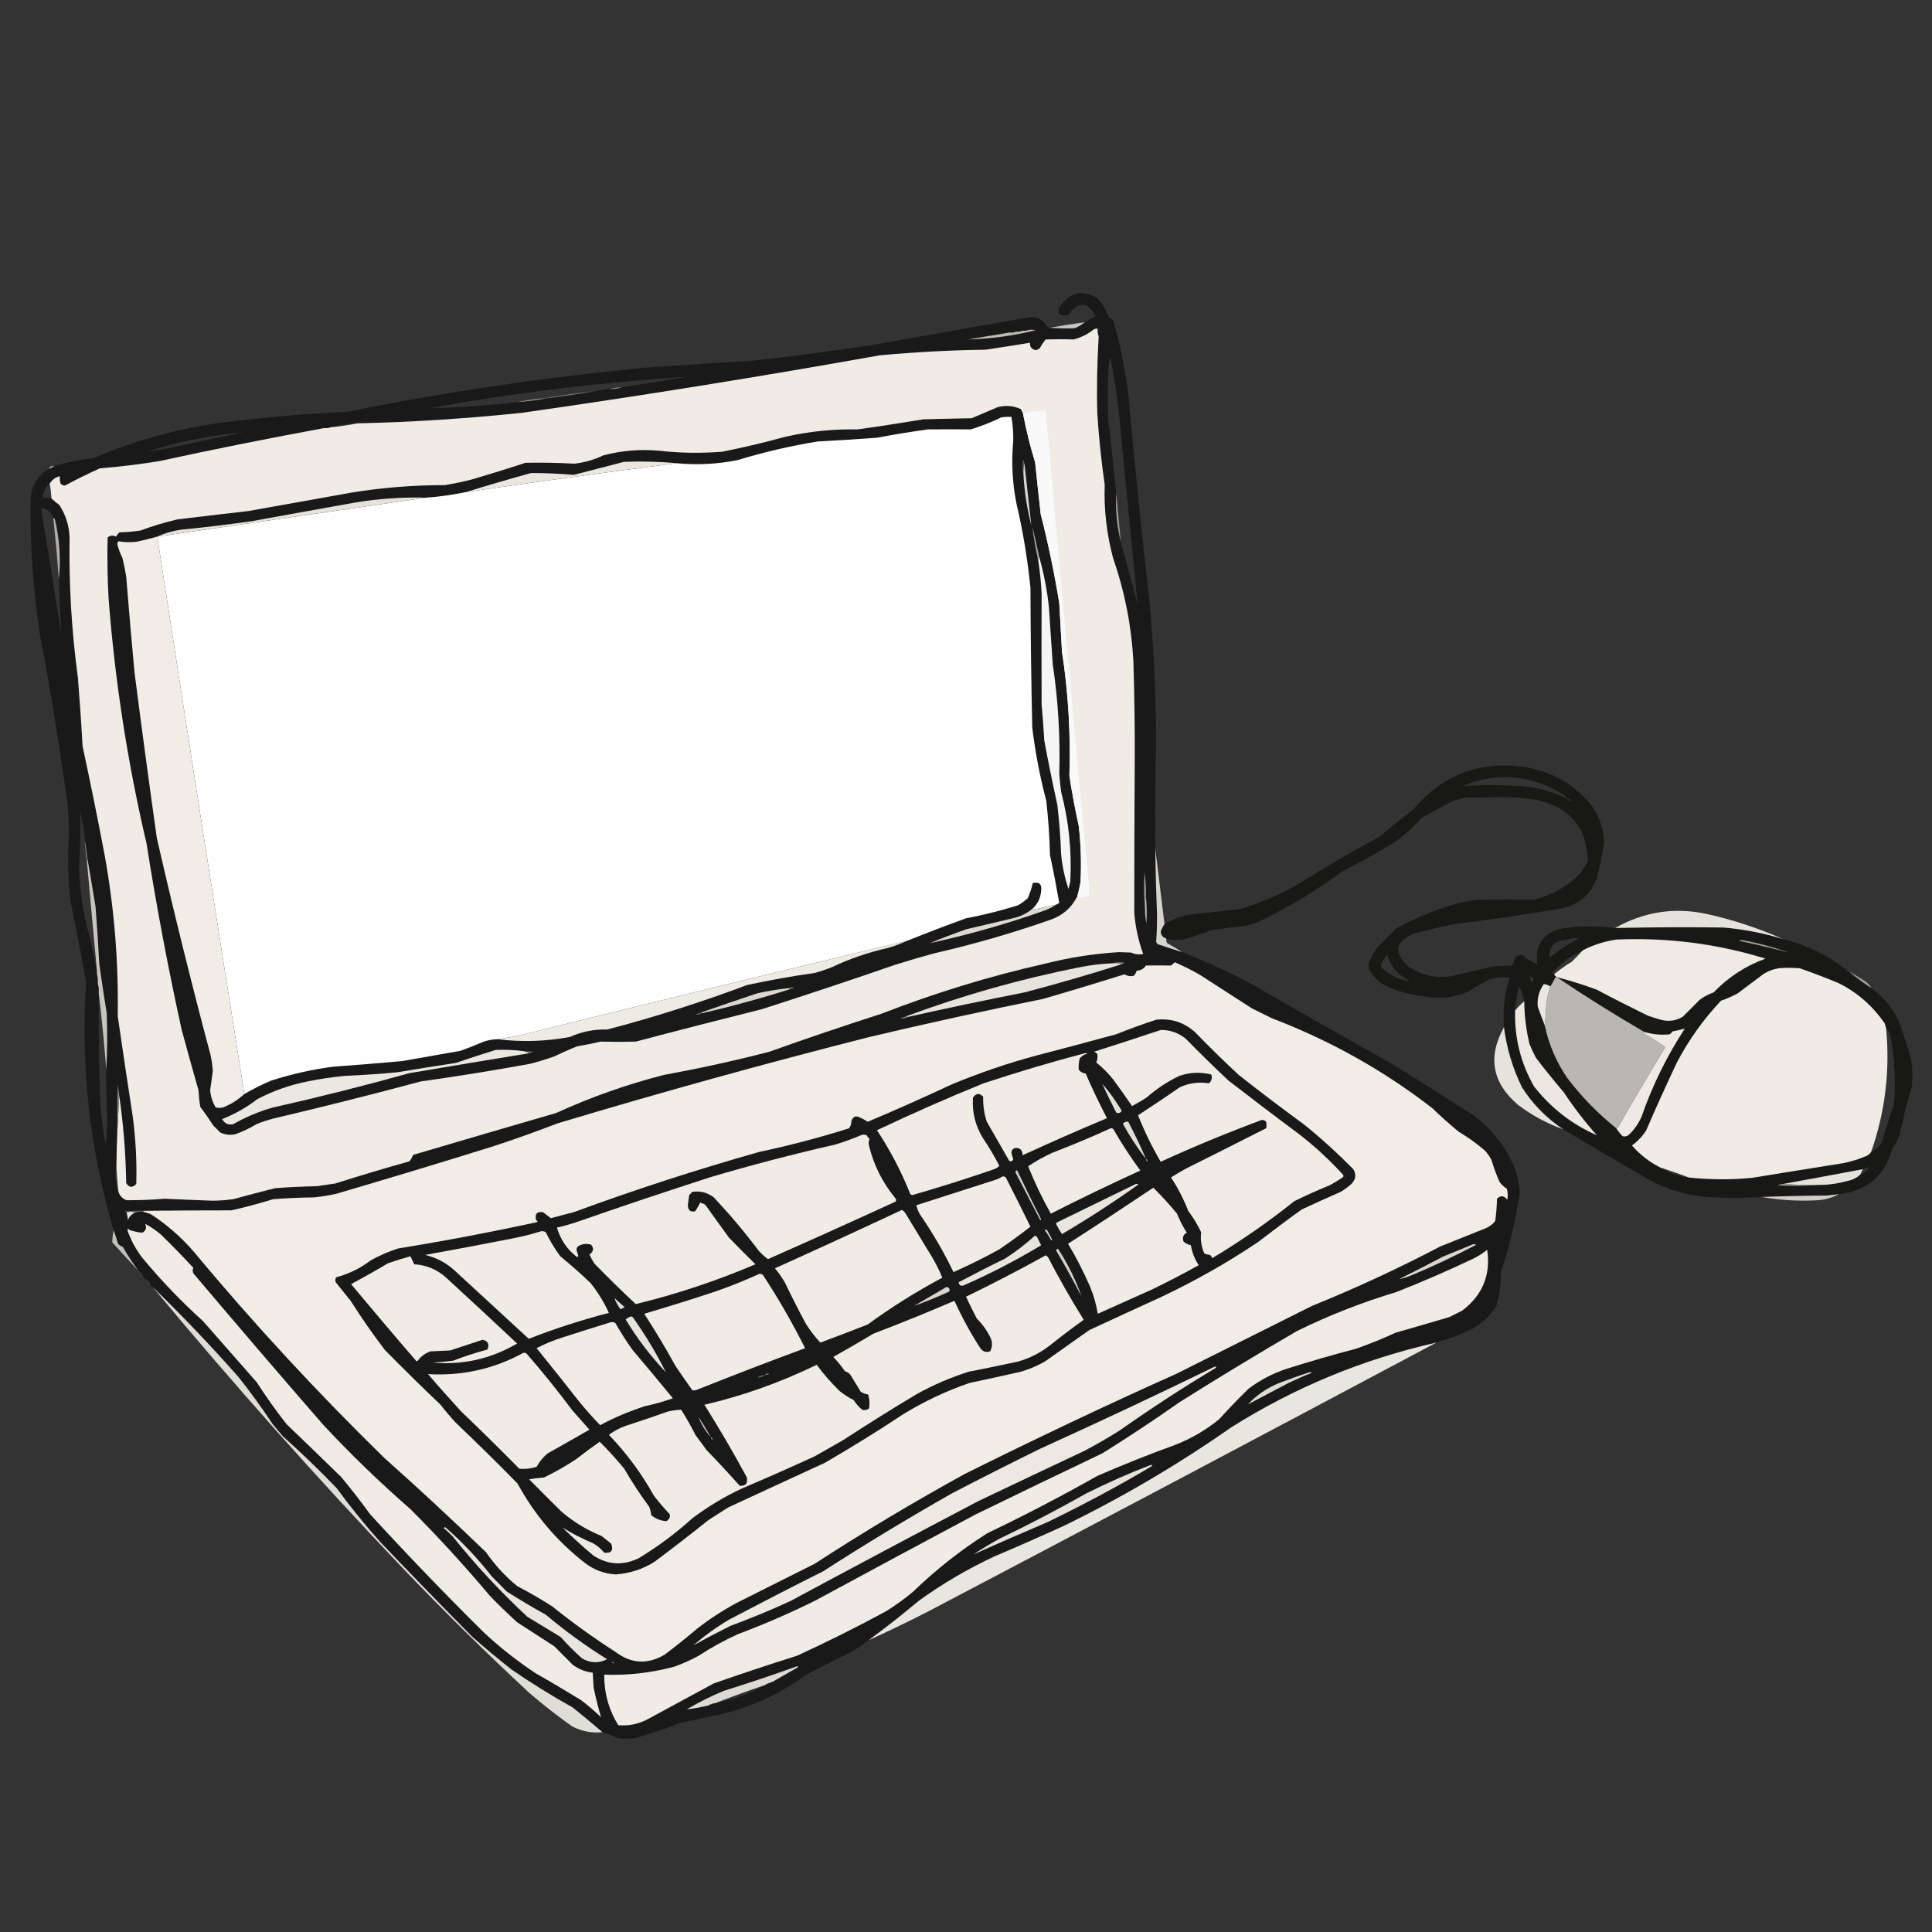 <?xml version="1.0" encoding="UTF-8"?>
<svg xmlns="http://www.w3.org/2000/svg" xmlns:xlink="http://www.w3.org/1999/xlink" width="50pt" height="50pt" viewBox="0 0 50 50" version="1.1">
<rect x="0" y="0" width="50" height="50" fill="#333333" stroke="none"/>
<defs>
<filter id="alpha" filterUnits="objectBoundingBox" x="0%" y="0%" width="100%" height="100%">
  <feColorMatrix type="matrix" in="SourceGraphic" values="0 0 0 0 1 0 0 0 0 1 0 0 0 0 1 0 0 0 1 0"/>
</filter>
<mask id="mask0">
  <g filter="url(#alpha)">
<rect x="0" y="0" width="50" height="50" style="fill:rgb(0%,0%,0%);fill-opacity:0.984;stroke:none;"/>
  </g>
</mask>
<clipPath id="clip1">
  <rect width="50" height="50"/>
</clipPath>
<g id="surface6" clip-path="url(#clip1)">
<path style=" stroke:none;fill-rule:evenodd;fill:rgb(9.02%,9.412%,9.02%);fill-opacity:1;" d="M 29.898 21.953 C 29.906 22.539 29.922 23.129 29.945 23.715 C 29.945 23.934 29.938 24.148 29.922 24.363 C 29.926 24.395 29.941 24.418 29.969 24.438 C 30.176 24.508 30.383 24.574 30.594 24.641 C 31.207 24.883 31.809 25.156 32.395 25.469 C 33.598 26.164 34.805 26.852 36.02 27.531 C 36.734 27.973 37.445 28.422 38.152 28.875 C 38.637 29.246 38.992 29.715 39.223 30.281 C 39.281 30.473 39.32 30.668 39.332 30.867 C 39.23 31.57 39.066 32.254 38.84 32.922 C 38.852 33.227 38.809 33.52 38.719 33.809 C 38.516 34.125 38.238 34.352 37.891 34.492 C 37.652 34.59 37.414 34.672 37.172 34.746 C 35.273 35.176 33.504 35.906 31.863 36.941 C 30.496 37.898 29.055 38.746 27.543 39.484 C 26.945 39.758 26.348 40.02 25.742 40.277 C 25.047 40.602 24.391 40.984 23.777 41.43 C 23.352 41.785 22.922 42.125 22.48 42.449 C 22.336 42.562 22.184 42.664 22.023 42.75 C 21.629 42.945 21.238 43.145 20.848 43.352 C 20.195 43.828 19.477 44.164 18.688 44.359 C 18.316 44.434 17.949 44.512 17.582 44.598 C 17.203 44.746 16.82 44.875 16.43 44.984 C 16.277 45 16.125 45 15.973 44.984 C 15.852 44.918 15.723 44.867 15.59 44.828 C 15.34 44.613 15.086 44.402 14.824 44.191 C 14.277 43.887 13.75 43.559 13.238 43.207 C 12.895 42.938 12.559 42.656 12.23 42.367 C 11.426 41.555 10.629 40.734 9.84 39.906 C 9.441 39.461 9.066 38.996 8.715 38.516 C 8.266 38.047 7.801 37.602 7.32 37.172 C 7.234 37.066 7.145 36.961 7.059 36.859 C 6.777 36.438 6.484 36.027 6.168 35.633 C 5.457 34.828 4.719 34.055 3.949 33.305 C 3.926 33.297 3.91 33.281 3.902 33.258 C 3.879 33.195 3.84 33.148 3.781 33.113 C 3.75 33.098 3.723 33.074 3.707 33.043 C 3.684 32.977 3.645 32.93 3.59 32.898 C 3.441 32.699 3.305 32.492 3.18 32.273 C 3.137 32.254 3.098 32.23 3.059 32.199 C 3.023 32.078 2.984 31.957 2.941 31.84 C 2.32 29.742 2.086 27.598 2.23 25.406 C 2.102 24.711 1.965 24.016 1.824 23.32 C 1.758 22.719 1.746 22.113 1.789 21.508 C 1.781 21.289 1.77 21.066 1.754 20.848 C 1.551 19.359 1.312 17.879 1.031 16.406 C 0.855 15.238 0.773 14.062 0.793 12.879 C 0.828 12.551 0.984 12.305 1.262 12.133 C 1.316 12.121 1.363 12.098 1.402 12.062 C 1.734 11.961 2.07 11.891 2.414 11.859 C 3.582 11.359 4.797 11.039 6.062 10.898 C 7.035 10.785 8.012 10.703 8.988 10.656 C 11.586 10.133 14.203 9.75 16.84 9.504 C 17.711 9.445 18.582 9.391 19.457 9.336 C 20.496 9.223 21.539 9.086 22.574 8.93 C 23.957 8.68 25.336 8.438 26.715 8.199 C 26.898 8.223 27.027 8.312 27.113 8.473 C 27.125 8.484 27.145 8.488 27.16 8.484 C 27.375 8.496 27.594 8.5 27.809 8.496 C 27.906 8.457 27.992 8.406 28.074 8.34 C 28.164 8.281 28.262 8.23 28.359 8.184 C 28.141 7.793 27.898 7.785 27.641 8.16 C 27.391 8.191 27.328 8.098 27.461 7.887 C 27.719 7.559 28.027 7.5 28.383 7.707 C 28.523 7.844 28.625 8.008 28.684 8.199 C 28.75 8.23 28.797 8.277 28.828 8.34 C 29.008 8.988 29.133 9.645 29.211 10.309 C 29.367 12.039 29.543 13.77 29.742 15.496 C 29.855 16.723 29.914 17.957 29.922 19.191 C 29.898 20.109 29.891 21.031 29.898 21.953 Z M 29.441 15.637 C 29.297 15.102 29.152 14.566 29.008 14.031 C 28.969 13.605 28.926 13.184 28.887 12.758 C 28.824 12.133 28.754 11.512 28.684 10.887 C 28.668 10.453 28.668 10.023 28.684 9.59 C 28.688 9.465 28.703 9.348 28.734 9.23 C 28.836 9.762 28.918 10.297 28.973 10.836 C 29.129 12.438 29.281 14.039 29.441 15.637 Z M 16.094 10.023 C 15.984 10.023 15.883 10.039 15.781 10.07 C 15.66 10.074 15.539 10.09 15.422 10.117 C 14.961 10.168 14.504 10.234 14.055 10.309 C 13.824 10.328 13.602 10.359 13.383 10.406 C 12.633 10.496 11.879 10.547 11.125 10.562 C 13.344 10.16 15.574 9.891 17.824 9.746 C 17.246 9.84 16.672 9.934 16.094 10.023 Z M 9.23 10.957 C 9.02 11.004 8.801 11.035 8.582 11.055 C 8.789 10.992 9.008 10.961 9.23 10.957 Z M 3.828 11.68 C 4.641 11.422 5.473 11.258 6.324 11.188 C 5.676 11.316 5.027 11.453 4.379 11.594 C 4.199 11.633 4.016 11.66 3.828 11.68 Z M 1.285 12.52 C 1.309 12.641 1.324 12.77 1.332 12.902 C 1.254 12.875 1.18 12.875 1.105 12.902 C 1.105 12.746 1.164 12.617 1.285 12.52 Z M 1.379 13.406 C 1.434 13.934 1.484 14.461 1.523 14.992 C 1.539 15.473 1.559 15.953 1.586 16.43 C 1.422 15.352 1.25 14.277 1.066 13.203 C 1.074 13.184 1.086 13.16 1.094 13.141 C 1.234 13.18 1.332 13.27 1.379 13.406 Z M 2.078 20.992 C 2.129 21.238 2.172 21.484 2.195 21.734 C 2.199 21.914 2.215 22.09 2.246 22.262 C 2.332 23.215 2.418 24.168 2.508 25.121 C 2.426 24.711 2.336 24.305 2.23 23.895 C 2.121 23.426 2.062 22.949 2.051 22.469 C 2.074 21.977 2.082 21.484 2.078 20.992 Z M 2.555 25.695 C 2.633 26.355 2.699 27.02 2.75 27.688 C 2.746 28.105 2.754 28.52 2.773 28.938 C 2.77 29.168 2.758 29.402 2.738 29.633 C 2.672 29.281 2.625 28.93 2.594 28.578 C 2.559 27.617 2.547 26.656 2.555 25.695 Z M 3.012 30.207 C 3.023 30.41 3.039 30.609 3.059 30.809 C 3.023 30.734 3.004 30.656 3 30.57 C 2.98 30.445 2.984 30.324 3.012 30.207 Z M 19.816 43.602 C 19.402 43.828 18.961 43.988 18.496 44.082 C 18.93 43.914 19.371 43.754 19.816 43.602 Z M 19.816 43.602 "/>
</g>
<mask id="mask1">
  <g filter="url(#alpha)">
<rect x="0" y="0" width="50" height="50" style="fill:rgb(0%,0%,0%);fill-opacity:0.847;stroke:none;"/>
  </g>
</mask>
<clipPath id="clip2">
  <rect width="50" height="50"/>
</clipPath>
<g id="surface9" clip-path="url(#clip2)">
<path style=" stroke:none;fill-rule:evenodd;fill:rgb(89.02%,87.451%,85.098%);fill-opacity:1;" d="M 28.074 8.34 C 27.992 8.406 27.906 8.457 27.809 8.496 C 27.594 8.5 27.375 8.496 27.16 8.484 C 27.461 8.43 27.766 8.383 28.074 8.34 Z M 28.074 8.34 "/>
</g>
<mask id="mask2">
  <g filter="url(#alpha)">
<rect x="0" y="0" width="50" height="50" style="fill:rgb(0%,0%,0%);fill-opacity:0.847;stroke:none;"/>
  </g>
</mask>
<clipPath id="clip3">
  <rect width="50" height="50"/>
</clipPath>
<g id="surface12" clip-path="url(#clip3)">
<path style=" stroke:none;fill-rule:evenodd;fill:rgb(85.882%,84.314%,81.961%);fill-opacity:1;" d="M 26.633 8.535 C 26.688 8.531 26.746 8.535 26.801 8.547 C 26.223 8.691 25.641 8.77 25.047 8.785 C 25.41 8.727 25.77 8.664 26.129 8.605 C 26.191 8.613 26.246 8.605 26.297 8.582 C 26.359 8.59 26.414 8.582 26.465 8.559 C 26.527 8.566 26.582 8.555 26.633 8.535 Z M 26.633 8.535 "/>
</g>
<mask id="mask3">
  <g filter="url(#alpha)">
<rect x="0" y="0" width="50" height="50" style="fill:rgb(0%,0%,0%);fill-opacity:0.827;stroke:none;"/>
  </g>
</mask>
<clipPath id="clip4">
  <rect width="50" height="50"/>
</clipPath>
<g id="surface15" clip-path="url(#clip4)">
<path style=" stroke:none;fill-rule:evenodd;fill:rgb(65.49%,64.706%,62.745%);fill-opacity:1;" d="M 16.094 10.023 C 15.996 10.059 15.895 10.074 15.781 10.07 C 15.883 10.039 15.984 10.023 16.094 10.023 Z M 16.094 10.023 "/>
</g>
<mask id="mask4">
  <g filter="url(#alpha)">
<rect x="0" y="0" width="50" height="50" style="fill:rgb(0%,0%,0%);fill-opacity:0.482;stroke:none;"/>
  </g>
</mask>
<clipPath id="clip5">
  <rect width="50" height="50"/>
</clipPath>
<g id="surface18" clip-path="url(#clip5)">
<path style=" stroke:none;fill-rule:evenodd;fill:rgb(83.137%,81.961%,79.608%);fill-opacity:1;" d="M 15.422 10.117 C 15.004 10.195 14.578 10.258 14.148 10.309 C 14.117 10.309 14.086 10.309 14.055 10.309 C 14.504 10.234 14.961 10.168 15.422 10.117 Z M 15.422 10.117 "/>
</g>
<mask id="mask5">
  <g filter="url(#alpha)">
<rect x="0" y="0" width="50" height="50" style="fill:rgb(0%,0%,0%);fill-opacity:0.573;stroke:none;"/>
  </g>
</mask>
<clipPath id="clip6">
  <rect width="50" height="50"/>
</clipPath>
<g id="surface21" clip-path="url(#clip6)">
<path style=" stroke:none;fill-rule:evenodd;fill:rgb(92.157%,90.588%,88.235%);fill-opacity:1;" d="M 1.402 12.062 C 1.363 12.098 1.316 12.121 1.262 12.133 C 1.285 12.074 1.336 12.051 1.402 12.062 Z M 1.402 12.062 "/>
</g>
<mask id="mask6">
  <g filter="url(#alpha)">
<rect x="0" y="0" width="50" height="50" style="fill:rgb(0%,0%,0%);fill-opacity:0.71;stroke:none;"/>
  </g>
</mask>
<clipPath id="clip7">
  <rect width="50" height="50"/>
</clipPath>
<g id="surface24" clip-path="url(#clip7)">
<path style=" stroke:none;fill-rule:evenodd;fill:rgb(83.529%,81.961%,79.608%);fill-opacity:1;" d="M 28.887 12.758 C 28.926 13.184 28.969 13.605 29.008 14.031 C 28.902 13.609 28.863 13.188 28.887 12.758 Z M 28.887 12.758 "/>
</g>
<mask id="mask7">
  <g filter="url(#alpha)">
<rect x="0" y="0" width="50" height="50" style="fill:rgb(0%,0%,0%);fill-opacity:0.8;stroke:none;"/>
  </g>
</mask>
<clipPath id="clip8">
  <rect width="50" height="50"/>
</clipPath>
<g id="surface27" clip-path="url(#clip8)">
<path style=" stroke:none;fill-rule:evenodd;fill:rgb(83.922%,82.745%,80.392%);fill-opacity:1;" d="M 1.379 13.406 C 1.395 13.41 1.406 13.418 1.418 13.43 C 1.543 13.945 1.578 14.469 1.523 14.992 C 1.484 14.461 1.434 13.934 1.379 13.406 Z M 1.379 13.406 "/>
</g>
<mask id="mask8">
  <g filter="url(#alpha)">
<rect x="0" y="0" width="50" height="50" style="fill:rgb(0%,0%,0%);fill-opacity:0.965;stroke:none;"/>
  </g>
</mask>
<clipPath id="clip9">
  <rect width="50" height="50"/>
</clipPath>
<g id="surface30" clip-path="url(#clip9)">
<path style=" stroke:none;fill-rule:evenodd;fill:rgb(9.02%,9.02%,8.627%);fill-opacity:1;" d="M 41.801 24.016 C 42.738 23.996 43.676 23.992 44.609 24.004 C 45.133 24.051 45.648 24.148 46.148 24.305 C 46.75 24.453 47.297 24.719 47.781 25.098 C 47.789 25.129 47.816 25.145 47.852 25.145 C 48.035 25.297 48.23 25.441 48.43 25.574 C 48.738 25.793 48.973 26.074 49.137 26.418 C 49.254 26.73 49.355 27.051 49.449 27.375 C 49.496 27.633 49.504 27.891 49.473 28.145 C 49.344 28.555 49.242 28.973 49.16 29.395 C 49.109 29.512 49.043 29.625 48.969 29.73 C 48.777 30.434 48.316 30.828 47.586 30.906 C 47.484 30.918 47.379 30.93 47.277 30.941 C 46.711 30.945 46.152 30.957 45.594 30.977 C 45.074 31.012 44.555 31.008 44.035 30.965 C 43.473 30.895 42.953 30.711 42.477 30.414 C 41.797 30.023 41.125 29.625 40.457 29.227 C 40.027 28.941 39.672 28.582 39.391 28.145 C 39.148 27.648 38.992 27.129 38.922 26.586 C 38.891 26.145 38.938 25.719 39.066 25.301 C 38.887 25.281 38.711 25.297 38.539 25.348 C 38.383 25.43 38.23 25.52 38.082 25.613 C 37.695 25.816 37.289 25.875 36.859 25.781 C 36.496 25.746 36.152 25.652 35.824 25.492 C 35.652 25.391 35.52 25.25 35.43 25.07 C 35.414 25.016 35.414 24.961 35.43 24.902 C 35.488 24.77 35.562 24.641 35.645 24.52 C 35.809 24.355 35.973 24.191 36.137 24.027 C 36.641 23.75 37.168 23.535 37.723 23.379 C 37.902 23.336 38.086 23.305 38.273 23.285 C 38.746 23.277 39.219 23.277 39.691 23.285 C 40.148 23.172 40.543 22.953 40.879 22.625 C 40.961 22.52 41.031 22.406 41.094 22.289 C 41.074 21.445 40.656 20.922 39.836 20.715 C 39.441 20.645 39.047 20.617 38.645 20.633 C 38.41 20.637 38.176 20.641 37.938 20.645 C 37.816 20.664 37.695 20.695 37.578 20.738 C 37.309 20.879 37.047 21.02 36.785 21.172 C 36.578 21.406 36.348 21.613 36.09 21.797 C 35.645 22.07 35.188 22.324 34.723 22.562 C 34.062 23.055 33.355 23.48 32.609 23.836 C 32.492 23.887 32.371 23.926 32.25 23.957 C 31.945 23.992 31.641 24.031 31.336 24.074 C 31.102 24.168 30.859 24.25 30.617 24.316 C 30.473 24.332 30.328 24.328 30.184 24.305 C 30.184 24.289 30.176 24.281 30.16 24.281 C 30.086 24.25 30.043 24.195 30.039 24.113 C 30.062 24.043 30.094 23.977 30.137 23.918 C 30.336 23.797 30.551 23.711 30.785 23.668 C 31.227 23.629 31.668 23.578 32.105 23.523 C 32.66 23.359 33.191 23.125 33.688 22.828 C 34.344 22.41 35.02 22.02 35.707 21.652 C 35.988 21.41 36.273 21.18 36.57 20.957 C 37.363 20.012 38.371 19.652 39.594 19.875 C 40.242 20.012 40.773 20.336 41.191 20.848 C 41.391 21.133 41.496 21.449 41.516 21.797 C 41.469 22.098 41.406 22.398 41.336 22.695 C 41.188 23.121 40.895 23.391 40.457 23.5 C 39.543 23.66 38.621 23.797 37.699 23.906 C 37.316 23.977 36.941 24.066 36.57 24.172 C 36.102 24.383 36.059 24.66 36.449 25.012 C 36.84 25.277 37.262 25.348 37.723 25.227 C 38.027 25.156 38.328 25.086 38.633 25.012 C 38.801 25.004 38.969 24.996 39.137 24.988 C 39.172 24.914 39.199 24.84 39.223 24.762 C 39.332 24.684 39.426 24.699 39.5 24.809 C 39.602 24.852 39.699 24.906 39.785 24.977 C 39.715 24.461 39.93 24.145 40.434 24.027 C 40.891 23.961 41.344 23.957 41.801 24.016 Z M 40.578 20.68 C 40.23 20.5 39.863 20.395 39.473 20.355 C 38.93 20.312 38.387 20.309 37.844 20.344 C 38.738 19.977 39.602 20.043 40.434 20.547 C 40.488 20.586 40.535 20.629 40.578 20.68 Z M 40.578 20.68 C 40.613 20.676 40.641 20.695 40.652 20.727 C 40.613 20.73 40.59 20.715 40.578 20.68 Z M 40.699 24.281 C 40.754 24.277 40.812 24.281 40.867 24.293 C 40.594 24.422 40.34 24.586 40.109 24.785 C 40.078 24.535 40.184 24.387 40.434 24.34 C 40.527 24.32 40.613 24.301 40.699 24.281 Z M 40.938 24.617 C 40.855 24.711 40.766 24.805 40.676 24.891 C 40.512 24.988 40.359 25.098 40.219 25.215 C 40.199 25.211 40.184 25.199 40.172 25.18 C 40.383 24.934 40.637 24.742 40.938 24.617 Z M 35.898 24.711 C 35.996 25.023 36.195 25.25 36.496 25.395 C 36.215 25.359 35.973 25.246 35.766 25.047 C 35.754 25.023 35.742 25 35.73 24.977 C 35.777 24.883 35.832 24.793 35.898 24.711 Z M 39.594 25.266 C 39.707 25.297 39.719 25.352 39.629 25.434 C 39.613 25.375 39.602 25.32 39.594 25.266 Z M 39.449 25.914 C 39.363 25.984 39.281 26.066 39.211 26.152 C 39.227 25.934 39.262 25.719 39.316 25.504 C 39.367 25.641 39.41 25.777 39.449 25.914 Z M 48.812 26.609 C 48.859 26.656 48.895 26.711 48.918 26.777 C 49.035 27.379 49.066 27.988 49.016 28.602 C 48.898 28.914 48.793 29.234 48.703 29.562 C 48.637 29.672 48.543 29.75 48.43 29.801 C 48.789 28.766 48.918 27.699 48.812 26.609 Z M 48.379 30.207 C 48.32 30.301 48.242 30.363 48.141 30.402 C 48.164 30.352 48.188 30.305 48.211 30.258 C 48.266 30.234 48.32 30.219 48.379 30.207 Z M 43.027 30.234 C 43.254 30.309 43.48 30.387 43.699 30.473 C 43.527 30.449 43.359 30.406 43.195 30.34 C 43.129 30.316 43.074 30.281 43.027 30.234 Z M 43.027 30.234 "/>
</g>
<mask id="mask9">
  <g filter="url(#alpha)">
<rect x="0" y="0" width="50" height="50" style="fill:rgb(0%,0%,0%);fill-opacity:0.82;stroke:none;"/>
  </g>
</mask>
<clipPath id="clip10">
  <rect width="50" height="50"/>
</clipPath>
<g id="surface33" clip-path="url(#clip10)">
<path style=" stroke:none;fill-rule:evenodd;fill:rgb(58.824%,57.647%,56.078%);fill-opacity:1;" d="M 2.195 21.734 C 2.227 21.906 2.25 22.082 2.27 22.262 C 2.262 22.262 2.254 22.262 2.246 22.262 C 2.215 22.09 2.199 21.914 2.195 21.734 Z M 2.195 21.734 "/>
</g>
<mask id="mask10">
  <g filter="url(#alpha)">
<rect x="0" y="0" width="50" height="50" style="fill:rgb(0%,0%,0%);fill-opacity:0.902;stroke:none;"/>
  </g>
</mask>
<clipPath id="clip11">
  <rect width="50" height="50"/>
</clipPath>
<g id="surface36" clip-path="url(#clip11)">
<path style=" stroke:none;fill-rule:evenodd;fill:rgb(90.98%,89.412%,86.667%);fill-opacity:1;" d="M 29.898 21.953 C 29.977 22.605 30.059 23.262 30.137 23.918 C 30.094 23.977 30.062 24.043 30.039 24.113 C 30.043 24.195 30.086 24.25 30.16 24.281 C 30.176 24.281 30.184 24.289 30.184 24.305 C 30.18 24.344 30.188 24.379 30.207 24.41 C 30.344 24.484 30.469 24.559 30.594 24.641 C 30.383 24.574 30.176 24.508 29.969 24.438 C 29.941 24.418 29.926 24.395 29.922 24.363 C 29.938 24.148 29.945 23.934 29.945 23.715 C 29.922 23.129 29.906 22.539 29.898 21.953 Z M 29.898 21.953 "/>
</g>
<mask id="mask11">
  <g filter="url(#alpha)">
<rect x="0" y="0" width="50" height="50" style="fill:rgb(0%,0%,0%);fill-opacity:0.871;stroke:none;"/>
  </g>
</mask>
<clipPath id="clip12">
  <rect width="50" height="50"/>
</clipPath>
<g id="surface39" clip-path="url(#clip12)">
<path style=" stroke:none;fill-rule:evenodd;fill:rgb(88.627%,87.059%,84.314%);fill-opacity:1;" d="M 2.246 22.262 C 2.254 22.262 2.262 22.262 2.27 22.262 C 2.34 22.664 2.406 23.062 2.473 23.465 C 2.512 23.961 2.543 24.457 2.57 24.953 C 2.629 25.375 2.695 25.801 2.762 26.223 C 2.781 26.715 2.777 27.203 2.75 27.688 C 2.699 27.02 2.633 26.355 2.555 25.695 C 2.562 25.609 2.555 25.531 2.531 25.457 C 2.539 25.371 2.531 25.289 2.508 25.215 C 2.508 25.184 2.508 25.152 2.508 25.121 C 2.418 24.168 2.332 23.215 2.246 22.262 Z M 2.246 22.262 "/>
</g>
<mask id="mask12">
  <g filter="url(#alpha)">
<rect x="0" y="0" width="50" height="50" style="fill:rgb(0%,0%,0%);fill-opacity:0.953;stroke:none;"/>
  </g>
</mask>
<clipPath id="clip13">
  <rect width="50" height="50"/>
</clipPath>
<g id="surface42" clip-path="url(#clip13)">
<path style=" stroke:none;fill-rule:evenodd;fill:rgb(93.333%,91.765%,89.412%);fill-opacity:1;" d="M 46.148 24.305 C 45.648 24.148 45.133 24.051 44.609 24.004 C 43.676 23.992 42.738 23.996 41.801 24.016 C 42.531 23.602 43.309 23.477 44.133 23.645 C 44.828 23.797 45.5 24.016 46.148 24.305 Z M 46.148 24.305 "/>
</g>
<mask id="mask13">
  <g filter="url(#alpha)">
<rect x="0" y="0" width="50" height="50" style="fill:rgb(0%,0%,0%);fill-opacity:0.996;stroke:none;"/>
  </g>
</mask>
<clipPath id="clip14">
  <rect width="50" height="50"/>
</clipPath>
<g id="surface45" clip-path="url(#clip14)">
<path style=" stroke:none;fill-rule:evenodd;fill:rgb(94.118%,92.549%,89.804%);fill-opacity:1;" d="M 40.289 25.289 C 40.262 25.27 40.238 25.246 40.219 25.215 C 40.359 25.098 40.512 24.988 40.676 24.891 C 40.766 24.805 40.855 24.711 40.938 24.617 C 40.953 24.617 40.961 24.609 40.961 24.594 C 41.234 24.453 41.523 24.363 41.828 24.316 C 43.145 24.258 44.434 24.422 45.691 24.809 C 45.176 24.996 44.727 25.289 44.348 25.684 C 44.215 25.73 44.098 25.793 43.988 25.875 C 43.844 26.02 43.699 26.164 43.555 26.309 C 43.395 26.41 43.219 26.441 43.027 26.402 C 42.898 26.371 42.77 26.328 42.645 26.285 C 42.199 26.066 41.758 25.844 41.324 25.613 C 40.984 25.488 40.641 25.379 40.289 25.289 Z M 40.289 25.289 "/>
</g>
<mask id="mask14">
  <g filter="url(#alpha)">
<rect x="0" y="0" width="50" height="50" style="fill:rgb(0%,0%,0%);fill-opacity:0.996;stroke:none;"/>
  </g>
</mask>
<clipPath id="clip15">
  <rect width="50" height="50"/>
</clipPath>
<g id="surface48" clip-path="url(#clip15)">
<path style=" stroke:none;fill-rule:evenodd;fill:rgb(94.51%,92.941%,90.196%);fill-opacity:1;" d="M 48.812 26.609 C 48.918 27.699 48.789 28.766 48.43 29.801 C 48.391 29.867 48.336 29.91 48.258 29.934 C 48.082 30.008 47.898 30.062 47.707 30.102 C 46.914 30.227 46.121 30.355 45.332 30.484 C 44.785 30.535 44.242 30.531 43.699 30.473 C 43.48 30.387 43.254 30.309 43.027 30.234 C 43.02 30.234 43.012 30.234 43.004 30.234 C 42.711 30.09 42.453 29.895 42.234 29.645 C 42.383 29.539 42.508 29.406 42.605 29.25 C 42.859 28.66 43.125 28.078 43.398 27.496 C 43.707 26.91 44.086 26.379 44.539 25.898 C 44.688 25.848 44.832 25.785 44.973 25.707 C 45.195 25.539 45.418 25.371 45.645 25.203 C 45.762 25.129 45.891 25.082 46.027 25.059 C 46.211 25.043 46.395 25.043 46.578 25.059 C 46.918 25.18 47.254 25.305 47.586 25.445 C 48.074 25.688 48.469 26.039 48.777 26.488 C 48.789 26.527 48.801 26.566 48.812 26.609 Z M 48.812 26.609 "/>
</g>
<mask id="mask15">
  <g filter="url(#alpha)">
<rect x="0" y="0" width="50" height="50" style="fill:rgb(0%,0%,0%);fill-opacity:0.063;stroke:none;"/>
  </g>
</mask>
<clipPath id="clip16">
  <rect width="50" height="50"/>
</clipPath>
<g id="surface51" clip-path="url(#clip16)">
<path style=" stroke:none;fill-rule:evenodd;fill:rgb(78.824%,77.647%,75.294%);fill-opacity:1;" d="M 47.781 25.098 C 47.816 25.094 47.84 25.109 47.852 25.145 C 47.816 25.145 47.789 25.129 47.781 25.098 Z M 47.781 25.098 "/>
</g>
<mask id="mask16">
  <g filter="url(#alpha)">
<rect x="0" y="0" width="50" height="50" style="fill:rgb(0%,0%,0%);fill-opacity:0.639;stroke:none;"/>
  </g>
</mask>
<clipPath id="clip17">
  <rect width="50" height="50"/>
</clipPath>
<g id="surface54" clip-path="url(#clip17)">
<path style=" stroke:none;fill-rule:evenodd;fill:rgb(87.843%,86.667%,83.922%);fill-opacity:1;" d="M 47.852 25.145 C 47.98 25.215 48.109 25.289 48.234 25.371 C 48.32 25.422 48.387 25.488 48.43 25.574 C 48.23 25.441 48.035 25.297 47.852 25.145 Z M 47.852 25.145 "/>
</g>
<mask id="mask17">
  <g filter="url(#alpha)">
<rect x="0" y="0" width="50" height="50" style="fill:rgb(0%,0%,0%);fill-opacity:0.996;stroke:none;"/>
  </g>
</mask>
<clipPath id="clip18">
  <rect width="50" height="50"/>
</clipPath>
<g id="surface57" clip-path="url(#clip18)">
<path style=" stroke:none;fill-rule:evenodd;fill:rgb(92.941%,91.373%,88.627%);fill-opacity:1;" d="M 39.449 25.914 C 39.449 26.281 39.496 26.648 39.582 27.016 C 39.633 27.141 39.688 27.258 39.75 27.375 C 39.98 27.68 40.223 27.977 40.469 28.266 C 40.727 28.656 41.012 29.027 41.324 29.379 C 40.68 29.098 40.141 28.676 39.703 28.121 C 39.355 27.512 39.191 26.855 39.211 26.152 C 39.281 26.066 39.363 25.984 39.449 25.914 Z M 39.449 25.914 "/>
</g>
<mask id="mask18">
  <g filter="url(#alpha)">
<rect x="0" y="0" width="50" height="50" style="fill:rgb(0%,0%,0%);fill-opacity:0.957;stroke:none;"/>
  </g>
</mask>
<clipPath id="clip19">
  <rect width="50" height="50"/>
</clipPath>
<g id="surface60" clip-path="url(#clip19)">
<path style=" stroke:none;fill-rule:evenodd;fill:rgb(93.333%,91.765%,89.412%);fill-opacity:1;" d="M 38.922 26.586 C 38.992 27.129 39.148 27.648 39.391 28.145 C 39.672 28.582 40.027 28.941 40.457 29.227 C 40.031 29.074 39.641 28.863 39.281 28.59 C 38.617 28.02 38.496 27.352 38.922 26.586 Z M 38.922 26.586 "/>
</g>
<mask id="mask19">
  <g filter="url(#alpha)">
<rect x="0" y="0" width="50" height="50" style="fill:rgb(0%,0%,0%);fill-opacity:0.992;stroke:none;"/>
  </g>
</mask>
<clipPath id="clip20">
  <rect width="50" height="50"/>
</clipPath>
<g id="surface63" clip-path="url(#clip20)">
<path style=" stroke:none;fill-rule:evenodd;fill:rgb(90.98%,89.412%,87.059%);fill-opacity:1;" d="M 48.211 30.258 C 48.188 30.305 48.164 30.352 48.141 30.402 C 48.055 30.48 47.949 30.535 47.828 30.559 C 47.609 30.621 47.383 30.66 47.156 30.664 C 46.816 30.672 46.48 30.664 46.148 30.641 C 46.836 30.516 47.523 30.387 48.211 30.258 Z M 48.211 30.258 "/>
</g>
<mask id="mask20">
  <g filter="url(#alpha)">
<rect x="0" y="0" width="50" height="50" style="fill:rgb(0%,0%,0%);fill-opacity:0.878;stroke:none;"/>
  </g>
</mask>
<clipPath id="clip21">
  <rect width="50" height="50"/>
</clipPath>
<g id="surface66" clip-path="url(#clip21)">
<path style=" stroke:none;fill-rule:evenodd;fill:rgb(90.196%,89.02%,86.275%);fill-opacity:1;" d="M 47.586 30.906 C 47.418 30.996 47.234 31.051 47.035 31.062 C 46.551 31.09 46.07 31.062 45.594 30.977 C 46.152 30.957 46.711 30.945 47.277 30.941 C 47.379 30.93 47.484 30.918 47.586 30.906 Z M 47.586 30.906 "/>
</g>
<mask id="mask21">
  <g filter="url(#alpha)">
<rect x="0" y="0" width="50" height="50" style="fill:rgb(0%,0%,0%);fill-opacity:0.804;stroke:none;"/>
  </g>
</mask>
<clipPath id="clip22">
  <rect width="50" height="50"/>
</clipPath>
<g id="surface69" clip-path="url(#clip22)">
<path style=" stroke:none;fill-rule:evenodd;fill:rgb(89.804%,88.627%,85.882%);fill-opacity:1;" d="M 2.941 31.84 C 2.984 31.957 3.023 32.078 3.059 32.199 C 3.098 32.23 3.137 32.254 3.18 32.273 C 3.305 32.492 3.441 32.699 3.59 32.898 C 3.359 32.652 3.133 32.402 2.906 32.152 C 2.906 32.051 2.918 31.945 2.941 31.84 Z M 2.941 31.84 "/>
</g>
<mask id="mask22">
  <g filter="url(#alpha)">
<rect x="0" y="0" width="50" height="50" style="fill:rgb(0%,0%,0%);fill-opacity:0.063;stroke:none;"/>
  </g>
</mask>
<clipPath id="clip23">
  <rect width="50" height="50"/>
</clipPath>
<g id="surface72" clip-path="url(#clip23)">
<path style=" stroke:none;fill-rule:evenodd;fill:rgb(74.902%,73.725%,71.373%);fill-opacity:1;" d="M 3.59 32.898 C 3.645 32.93 3.684 32.977 3.707 33.043 C 3.652 33.008 3.609 32.961 3.59 32.898 Z M 3.59 32.898 "/>
</g>
<mask id="mask23">
  <g filter="url(#alpha)">
<rect x="0" y="0" width="50" height="50" style="fill:rgb(0%,0%,0%);fill-opacity:0.063;stroke:none;"/>
  </g>
</mask>
<clipPath id="clip24">
  <rect width="50" height="50"/>
</clipPath>
<g id="surface75" clip-path="url(#clip24)">
<path style=" stroke:none;fill-rule:evenodd;fill:rgb(76.078%,74.902%,72.941%);fill-opacity:1;" d="M 3.781 33.113 C 3.84 33.148 3.879 33.195 3.902 33.258 C 3.844 33.223 3.801 33.176 3.781 33.113 Z M 3.781 33.113 "/>
</g>
<mask id="mask24">
  <g filter="url(#alpha)">
<rect x="0" y="0" width="50" height="50" style="fill:rgb(0%,0%,0%);fill-opacity:0.969;stroke:none;"/>
  </g>
</mask>
<clipPath id="clip25">
  <rect width="50" height="50"/>
</clipPath>
<g id="surface78" clip-path="url(#clip25)">
<path style=" stroke:none;fill-rule:evenodd;fill:rgb(93.725%,92.157%,89.412%);fill-opacity:1;" d="M 37.172 34.746 C 32.801 37.074 28.426 39.391 24.039 41.695 C 23.523 41.961 23.004 42.211 22.48 42.449 C 22.922 42.125 23.352 41.785 23.777 41.43 C 24.391 40.984 25.047 40.602 25.742 40.277 C 26.348 40.02 26.945 39.758 27.543 39.484 C 29.055 38.746 30.496 37.898 31.863 36.941 C 33.504 35.906 35.273 35.176 37.172 34.746 Z M 37.172 34.746 "/>
</g>
<mask id="mask25">
  <g filter="url(#alpha)">
<rect x="0" y="0" width="50" height="50" style="fill:rgb(0%,0%,0%);fill-opacity:0.933;stroke:none;"/>
  </g>
</mask>
<clipPath id="clip26">
  <rect width="50" height="50"/>
</clipPath>
<g id="surface81" clip-path="url(#clip26)">
<path style=" stroke:none;fill-rule:evenodd;fill:rgb(92.941%,91.373%,88.627%);fill-opacity:1;" d="M 3.949 33.305 C 4.719 34.055 5.457 34.828 6.168 35.633 C 6.484 36.027 6.777 36.438 7.059 36.859 C 7.145 36.961 7.234 37.066 7.32 37.172 C 7.801 37.602 8.266 38.047 8.715 38.516 C 9.066 38.996 9.441 39.461 9.84 39.906 C 10.629 40.734 11.426 41.555 12.23 42.367 C 12.559 42.656 12.895 42.938 13.238 43.207 C 13.75 43.559 14.277 43.887 14.824 44.191 C 15.086 44.402 15.34 44.613 15.59 44.828 C 15.309 44.859 15.047 44.805 14.797 44.672 C 14.418 44.402 14.047 44.113 13.695 43.809 C 12.57 42.766 11.48 41.688 10.418 40.578 C 8.176 38.223 6.02 35.797 3.949 33.305 Z M 3.949 33.305 "/>
</g>
<mask id="mask26">
  <g filter="url(#alpha)">
<rect x="0" y="0" width="50" height="50" style="fill:rgb(0%,0%,0%);fill-opacity:0.945;stroke:none;"/>
  </g>
</mask>
<clipPath id="clip27">
  <rect width="50" height="50"/>
</clipPath>
<g id="surface84" clip-path="url(#clip27)">
<path style=" stroke:none;fill-rule:evenodd;fill:rgb(91.373%,89.804%,87.059%);fill-opacity:1;" d="M 19.984 43.531 C 19.961 43.527 19.945 43.535 19.934 43.555 C 19.902 43.551 19.879 43.559 19.863 43.578 C 19.84 43.574 19.824 43.582 19.816 43.602 C 19.371 43.754 18.93 43.914 18.496 44.082 C 18.465 44.078 18.441 44.086 18.422 44.105 C 18.391 44.102 18.367 44.109 18.352 44.133 C 18.16 44.18 17.969 44.215 17.773 44.238 C 18.082 44.055 18.402 43.895 18.734 43.758 C 19.371 43.559 20.004 43.348 20.633 43.121 C 20.66 43.133 20.66 43.145 20.633 43.16 C 20.414 43.285 20.195 43.406 19.984 43.531 Z M 19.984 43.531 "/>
</g>
</defs>
<g id="surface1">
<use xlink:href="#surface6" mask="url(#mask0)"/>
<use xlink:href="#surface9" mask="url(#mask1)"/>
<path style=" stroke:none;fill-rule:evenodd;fill:rgb(94.118%,92.549%,89.804%);fill-opacity:1;" d="M 28.41 8.508 C 28.402 8.578 28.41 8.645 28.434 8.703 C 28.395 9.363 28.379 10.027 28.398 10.695 C 28.438 11.312 28.5 11.93 28.59 12.543 C 28.566 13.184 28.641 13.816 28.805 14.438 C 29.105 15.301 29.281 16.188 29.332 17.102 C 29.359 17.961 29.371 18.824 29.367 19.684 C 29.359 21 29.355 22.316 29.355 23.633 C 29.387 23.996 29.461 24.348 29.586 24.688 C 29.477 24.711 29.375 24.699 29.273 24.652 C 29.168 24.648 29.066 24.645 28.961 24.641 C 28.312 24.68 27.672 24.781 27.039 24.941 C 25.598 25.266 24.191 25.699 22.816 26.234 C 21.84 26.547 20.871 26.875 19.91 27.219 C 19.008 27.453 18.094 27.652 17.176 27.82 C 16.219 28.066 15.289 28.395 14.391 28.805 C 13.156 29.164 11.926 29.523 10.695 29.887 C 10.668 29.945 10.637 30.004 10.598 30.055 C 9.953 30.234 9.316 30.426 8.676 30.629 C 8.516 30.652 8.355 30.676 8.199 30.699 C 7.836 30.707 7.477 30.723 7.117 30.75 C 6.754 30.84 6.395 30.938 6.035 31.035 C 5.859 31.059 5.68 31.074 5.496 31.074 C 5.086 31.059 4.672 31.043 4.262 31.023 C 3.934 31.051 3.605 31.062 3.277 31.062 C 3.156 31.016 3.082 30.93 3.059 30.809 C 3.039 30.609 3.023 30.41 3.012 30.207 C 3.016 29.914 3.023 29.617 3.035 29.32 C 3.051 29 3.07 28.68 3.086 28.359 C 3.195 29.109 3.254 29.859 3.266 30.617 C 3.34 30.738 3.426 30.746 3.527 30.641 C 3.543 30.055 3.512 29.469 3.434 28.887 C 3.301 28.023 3.172 27.16 3.047 26.297 C 3.07 24.902 2.957 23.516 2.711 22.145 C 2.531 21.195 2.34 20.254 2.137 19.312 C 2.105 18.719 2.062 18.125 2.016 17.535 C 1.852 16.332 1.781 15.125 1.801 13.91 C 1.789 13.605 1.703 13.324 1.535 13.07 C 1.465 13.016 1.395 12.961 1.332 12.902 C 1.324 12.77 1.309 12.641 1.285 12.52 C 1.344 12.418 1.43 12.355 1.547 12.324 C 1.543 12.387 1.551 12.449 1.57 12.52 C 1.602 12.551 1.637 12.566 1.68 12.566 C 1.973 12.41 2.273 12.262 2.582 12.121 C 3.102 12.078 3.625 12.016 4.141 11.93 C 5.555 11.621 6.973 11.34 8.391 11.078 C 8.449 11.086 8.508 11.078 8.559 11.055 C 8.566 11.055 8.574 11.055 8.582 11.055 C 8.801 11.035 9.02 11.004 9.23 10.957 C 10.656 10.926 12.082 10.832 13.504 10.684 C 16.602 10.242 19.688 9.746 22.77 9.195 C 23.676 9.113 24.59 9.062 25.504 9.051 C 25.891 8.992 26.273 8.934 26.656 8.871 C 26.648 8.977 26.699 9.039 26.801 9.062 C 26.84 9.055 26.875 9.039 26.91 9.012 C 26.953 8.93 27.004 8.855 27.062 8.785 C 27.305 8.777 27.543 8.777 27.785 8.785 C 27.98 8.734 28.156 8.648 28.312 8.52 C 28.344 8.508 28.375 8.504 28.41 8.508 Z M 28.41 8.508 "/>
<use xlink:href="#surface12" mask="url(#mask2)"/>
<use xlink:href="#surface15" mask="url(#mask3)"/>
<use xlink:href="#surface18" mask="url(#mask4)"/>
<path style=" stroke:none;fill-rule:evenodd;fill:rgb(59.216%,58.431%,56.471%);fill-opacity:1;" d="M 14.055 10.309 C 14.086 10.309 14.117 10.309 14.148 10.309 C 13.898 10.355 13.645 10.391 13.383 10.406 C 13.602 10.359 13.824 10.328 14.055 10.309 Z M 14.055 10.309 "/>
<path style=" stroke:none;fill-rule:evenodd;fill:rgb(9.412%,9.804%,9.412%);fill-opacity:1;" d="M 26.488 10.766 C 26.566 11.172 26.668 11.57 26.789 11.965 C 26.836 12.414 26.883 12.863 26.934 13.309 C 27.129 14.07 27.289 14.84 27.414 15.613 C 27.438 16.031 27.461 16.445 27.484 16.863 C 27.648 17.93 27.711 19 27.676 20.078 C 27.742 20.516 27.824 20.945 27.918 21.375 C 27.973 21.855 27.988 22.332 27.965 22.816 C 27.945 22.945 27.914 23.074 27.879 23.199 C 27.727 23.5 27.488 23.703 27.16 23.812 C 26.176 24.156 25.176 24.445 24.16 24.676 C 23.832 24.766 23.504 24.863 23.176 24.965 C 22.027 25.363 20.875 25.746 19.719 26.117 C 18.629 26.391 17.539 26.668 16.453 26.957 C 16.148 26.965 15.848 26.965 15.543 26.957 C 15.344 27.004 15.145 27.043 14.941 27.078 C 14.738 27.156 14.539 27.246 14.344 27.34 C 14.137 27.414 13.93 27.477 13.719 27.531 C 12.777 27.703 11.832 27.855 10.887 27.988 C 9.621 28.328 8.348 28.648 7.07 28.949 C 6.922 28.988 6.777 29.035 6.637 29.094 C 6.461 29.199 6.277 29.289 6.086 29.355 C 5.949 29.383 5.824 29.367 5.699 29.309 C 5.641 29.25 5.582 29.188 5.52 29.129 C 5.414 28.965 5.305 28.805 5.184 28.648 C 5.16 28.504 5.145 28.363 5.137 28.215 C 4.988 27.695 4.844 27.176 4.703 26.656 C 4.352 25.059 4.047 23.449 3.793 21.832 C 3.301 19.734 2.973 17.617 2.809 15.469 C 2.781 14.949 2.773 14.43 2.785 13.91 C 2.852 13.855 2.922 13.848 3 13.887 C 3.027 13.848 3.055 13.812 3.086 13.777 C 3.27 13.773 3.453 13.758 3.637 13.73 C 3.949 13.613 4.27 13.516 4.598 13.441 C 5.203 13.367 5.812 13.297 6.422 13.227 C 7.316 13.066 8.215 12.906 9.109 12.746 C 9.906 12.617 10.703 12.555 11.512 12.555 C 11.742 12.516 11.977 12.469 12.207 12.41 C 12.672 12.273 13.137 12.129 13.598 11.977 C 14.023 11.969 14.449 11.977 14.871 12 C 15.129 11.969 15.379 11.898 15.613 11.785 C 16.086 11.66 16.566 11.621 17.055 11.664 C 17.598 11.727 18.141 11.734 18.688 11.691 C 19.234 11.582 19.781 11.453 20.32 11.305 C 20.934 11.164 21.559 11.102 22.191 11.113 C 22.762 11.035 23.328 10.945 23.895 10.852 C 24.312 10.84 24.727 10.832 25.145 10.824 C 25.367 10.73 25.594 10.633 25.816 10.539 C 26.02 10.484 26.223 10.5 26.418 10.586 C 26.453 10.645 26.477 10.703 26.488 10.766 Z M 26.488 10.766 "/>
<path style=" stroke:none;fill-rule:evenodd;fill:rgb(97.647%,97.647%,97.647%);fill-opacity:1;" d="M 27.879 23.199 C 27.914 23.074 27.945 22.945 27.965 22.816 C 27.988 22.332 27.973 21.855 27.918 21.375 C 27.824 20.945 27.742 20.516 27.676 20.078 C 27.711 19 27.648 17.93 27.484 16.863 C 27.461 16.445 27.438 16.031 27.414 15.613 C 27.289 14.84 27.129 14.07 26.934 13.309 C 26.883 12.863 26.836 12.414 26.789 11.965 C 26.668 11.57 26.566 11.172 26.488 10.766 C 26.484 10.734 26.492 10.707 26.512 10.684 C 26.695 10.648 26.879 10.629 27.062 10.621 C 27.43 14.758 27.805 18.895 28.191 23.031 C 28.191 23.086 28.184 23.137 28.168 23.188 C 28.09 23.207 28.008 23.227 27.93 23.246 C 27.898 23.242 27.883 23.227 27.879 23.199 Z M 27.879 23.199 "/>
<path style=" stroke:none;fill-rule:evenodd;fill:rgb(99.608%,99.608%,99.608%);fill-opacity:1;" d="M 27.328 23.414 C 27.148 23.449 26.969 23.488 26.789 23.535 C 26.762 23.535 26.742 23.527 26.727 23.512 C 26.859 23.387 26.93 23.238 26.945 23.055 C 26.969 22.883 26.895 22.816 26.727 22.852 C 26.699 22.988 26.656 23.117 26.598 23.246 C 26.52 23.316 26.434 23.379 26.344 23.43 C 25.902 23.566 25.457 23.68 25 23.766 C 24.484 23.953 23.973 24.148 23.465 24.352 C 20.164 25.141 16.867 25.945 13.574 26.766 C 13.34 26.82 13.109 26.863 12.879 26.895 C 12.754 26.898 12.637 26.918 12.52 26.957 C 12.32 27.043 12.121 27.121 11.918 27.195 C 11.414 27.285 10.91 27.371 10.406 27.461 C 9.812 27.516 9.223 27.562 8.629 27.605 C 8.082 27.676 7.547 27.797 7.02 27.965 C 6.781 28.066 6.547 28.184 6.324 28.312 C 5.559 23.504 4.809 18.695 4.07 13.887 C 6.391 13.551 8.711 13.215 11.031 12.879 C 11.375 12.855 11.719 12.805 12.062 12.734 C 13.875 12.469 15.691 12.223 17.512 11.988 C 18.043 12.039 18.57 12.012 19.094 11.906 C 19.773 11.699 20.461 11.539 21.16 11.426 C 21.672 11.398 22.184 11.367 22.695 11.328 C 23.133 11.246 23.574 11.172 24.016 11.113 C 24.383 11.109 24.754 11.109 25.121 11.113 C 25.391 11.031 25.656 10.926 25.914 10.801 C 26 10.789 26.086 10.785 26.176 10.789 C 26.211 10.996 26.227 11.203 26.223 11.414 C 26.172 11.961 26.199 12.508 26.309 13.047 C 26.477 13.758 26.594 14.48 26.668 15.207 C 26.672 16.414 26.688 17.625 26.715 18.832 C 26.793 19.473 26.914 20.102 27.078 20.727 C 27.129 21.191 27.164 21.652 27.172 22.121 C 27.262 22.535 27.34 22.953 27.414 23.367 C 27.387 23.387 27.359 23.402 27.328 23.414 Z M 27.328 23.414 "/>
<path style=" stroke:none;fill-rule:evenodd;fill:rgb(35.294%,35.686%,35.294%);fill-opacity:1;" d="M 26.512 11.988 C 26.488 12.09 26.48 12.191 26.488 12.301 C 26.461 12.172 26.457 12.035 26.477 11.895 C 26.496 11.922 26.508 11.957 26.512 11.988 Z M 26.512 11.988 "/>
<path style=" stroke:none;fill-rule:evenodd;fill:rgb(91.765%,90.196%,87.843%);fill-opacity:1;" d="M 17.512 11.988 C 15.691 12.223 13.875 12.469 12.062 12.734 C 12.617 12.562 13.176 12.398 13.742 12.242 C 14.113 12.242 14.48 12.258 14.848 12.289 C 15.277 12.18 15.711 12.066 16.145 11.953 C 16.602 11.934 17.059 11.945 17.512 11.988 Z M 17.512 11.988 "/>
<path style=" stroke:none;fill-rule:evenodd;fill:rgb(83.529%,83.922%,83.529%);fill-opacity:1;" d="M 26.512 11.988 C 26.57 12.527 26.633 13.062 26.691 13.598 C 26.582 13.172 26.512 12.742 26.488 12.301 C 26.48 12.191 26.488 12.09 26.512 11.988 Z M 26.512 11.988 "/>
<use xlink:href="#surface21" mask="url(#mask5)"/>
<path style=" stroke:none;fill-rule:evenodd;fill:rgb(89.804%,88.235%,85.882%);fill-opacity:1;" d="M 11.031 12.879 C 8.711 13.215 6.391 13.551 4.07 13.887 C 4.266 13.797 4.473 13.738 4.691 13.707 C 5.301 13.648 5.91 13.574 6.516 13.488 C 7.398 13.328 8.277 13.168 9.156 13.012 C 9.777 12.906 10.402 12.863 11.031 12.879 Z M 11.031 12.879 "/>
<use xlink:href="#surface24" mask="url(#mask6)"/>
<use xlink:href="#surface27" mask="url(#mask7)"/>
<path style=" stroke:none;fill-rule:evenodd;fill:rgb(62.745%,63.137%,62.745%);fill-opacity:1;" d="M 26.895 14.414 C 26.875 14.441 26.867 14.473 26.871 14.512 C 26.805 14.219 26.75 13.922 26.715 13.621 C 26.781 13.887 26.84 14.148 26.895 14.414 Z M 26.895 14.414 "/>
<path style=" stroke:none;fill-rule:evenodd;fill:rgb(94.51%,92.941%,90.196%);fill-opacity:1;" d="M 4.07 13.887 C 4.809 18.695 5.559 23.504 6.324 28.312 C 6.164 28.461 5.98 28.578 5.773 28.66 C 5.707 28.676 5.645 28.676 5.582 28.66 C 5.5 28.523 5.453 28.375 5.438 28.215 C 5.465 28.043 5.488 27.871 5.508 27.699 C 5.496 27.566 5.477 27.434 5.449 27.305 C 4.953 25.441 4.488 23.566 4.059 21.688 C 3.855 20.254 3.664 18.824 3.48 17.391 C 3.402 16.566 3.332 15.742 3.266 14.918 C 3.238 14.758 3.207 14.598 3.168 14.438 C 3.109 14.324 3.066 14.203 3.035 14.078 C 3.043 14.055 3.051 14.031 3.059 14.008 C 3.219 14.035 3.379 14.039 3.539 14.02 C 3.719 13.98 3.895 13.938 4.07 13.887 Z M 4.07 13.887 "/>
<path style=" stroke:none;fill-rule:evenodd;fill:rgb(96.078%,96.078%,96.078%);fill-opacity:1;" d="M 26.895 14.414 C 27.016 14.848 27.102 15.285 27.148 15.734 C 27.18 16.223 27.211 16.711 27.246 17.199 C 27.387 18.137 27.441 19.082 27.414 20.031 C 27.426 20.184 27.441 20.336 27.461 20.488 C 27.66 21.25 27.742 22.027 27.699 22.816 C 27.684 22.879 27.668 22.945 27.652 23.008 C 27.555 22.711 27.488 22.41 27.461 22.094 C 27.445 21.672 27.414 21.246 27.363 20.824 C 27.242 20.273 27.129 19.723 27.027 19.168 C 27.008 18.855 26.984 18.543 26.957 18.23 C 26.953 17.27 26.953 16.312 26.957 15.352 C 26.941 15.07 26.914 14.789 26.871 14.512 C 26.867 14.473 26.875 14.441 26.895 14.414 Z M 26.895 14.414 "/>
<use xlink:href="#surface30" mask="url(#mask8)"/>
<use xlink:href="#surface33" mask="url(#mask9)"/>
<use xlink:href="#surface36" mask="url(#mask10)"/>
<use xlink:href="#surface39" mask="url(#mask11)"/>
<path style=" stroke:none;fill-rule:evenodd;fill:rgb(62.745%,61.961%,60%);fill-opacity:1;" d="M 29.656 23.199 C 29.633 23.309 29.625 23.418 29.633 23.535 C 29.605 23.219 29.602 22.898 29.621 22.574 C 29.648 22.781 29.66 22.992 29.656 23.199 Z M 29.656 23.199 "/>
<use xlink:href="#surface42" mask="url(#mask12)"/>
<path style=" stroke:none;fill-rule:evenodd;fill:rgb(73.333%,72.157%,70.196%);fill-opacity:1;" d="M 29.656 23.199 C 29.68 23.43 29.684 23.664 29.668 23.895 C 29.645 23.777 29.633 23.656 29.633 23.535 C 29.625 23.418 29.633 23.309 29.656 23.199 Z M 29.656 23.199 "/>
<path style=" stroke:none;fill-rule:evenodd;fill:rgb(86.667%,85.098%,82.745%);fill-opacity:1;" d="M 27.328 23.414 C 27.234 23.48 27.129 23.531 27.016 23.57 C 26.047 23.914 25.062 24.191 24.062 24.41 C 24.371 24.281 24.684 24.164 25 24.051 C 25.441 23.949 25.879 23.844 26.32 23.738 C 26.473 23.688 26.609 23.613 26.727 23.512 C 26.742 23.527 26.762 23.535 26.789 23.535 C 26.969 23.488 27.148 23.449 27.328 23.414 Z M 27.328 23.414 "/>
<use xlink:href="#surface45" mask="url(#mask13)"/>
<path style=" stroke:none;fill-rule:evenodd;fill:rgb(93.333%,91.765%,89.412%);fill-opacity:1;" d="M 23.465 24.352 C 23.309 24.422 23.152 24.484 22.984 24.531 C 22.477 24.645 21.988 24.812 21.52 25.035 C 21.379 25.09 21.234 25.141 21.086 25.18 C 20.5 25.262 19.914 25.367 19.336 25.492 C 18.145 25.938 16.938 26.324 15.711 26.645 C 15.375 26.633 15.055 26.699 14.75 26.836 C 14.129 26.953 13.504 26.973 12.879 26.895 C 13.109 26.863 13.34 26.82 13.574 26.766 C 16.867 25.945 20.164 25.141 23.465 24.352 Z M 23.465 24.352 "/>
<path style=" stroke:none;fill-rule:evenodd;fill:rgb(63.922%,63.137%,61.176%);fill-opacity:1;" d="M 45.02 24.352 C 45.035 24.336 45.055 24.328 45.078 24.328 C 45.492 24.402 45.895 24.512 46.293 24.652 C 45.871 24.543 45.449 24.441 45.02 24.352 Z M 45.02 24.352 "/>
<path style=" stroke:none;fill-rule:evenodd;fill:rgb(49.02%,48.627%,47.059%);fill-opacity:1;" d="M 28.793 24.93 C 28.891 24.898 28.996 24.898 29.105 24.914 C 29.078 24.93 29.055 24.941 29.031 24.953 C 28.957 24.93 28.879 24.922 28.793 24.93 Z M 28.793 24.93 "/>
<path style=" stroke:none;fill-rule:evenodd;fill:rgb(90.588%,89.02%,86.667%);fill-opacity:1;" d="M 28.793 24.93 C 28.879 24.922 28.957 24.93 29.031 24.953 C 28.199 25.219 27.359 25.461 26.512 25.684 C 25.5 25.883 24.492 26.094 23.488 26.32 C 23.473 26.32 23.465 26.312 23.465 26.297 C 24.918 25.758 26.406 25.336 27.93 25.035 C 28.215 24.977 28.5 24.941 28.793 24.93 Z M 28.793 24.93 "/>
<path style=" stroke:none;fill-rule:evenodd;fill:rgb(94.51%,92.941%,90.196%);fill-opacity:1;" d="M 3.707 31.359 C 3.707 31.352 3.707 31.344 3.707 31.336 C 4.469 31.328 5.227 31.324 5.988 31.324 C 6.352 31.242 6.711 31.145 7.07 31.035 C 7.422 31.008 7.773 30.992 8.125 30.988 C 8.32 30.969 8.512 30.938 8.703 30.895 C 10.059 30.496 11.41 30.09 12.758 29.668 C 13.324 29.484 13.883 29.281 14.438 29.07 C 17.113 28.266 19.801 27.523 22.504 26.836 C 23.992 26.484 25.488 26.156 26.992 25.852 C 27.699 25.648 28.402 25.434 29.105 25.215 C 29.18 25.262 29.258 25.273 29.344 25.254 C 29.379 25.215 29.402 25.168 29.418 25.121 C 29.52 25.117 29.602 25.074 29.656 24.988 C 29.871 24.984 30.09 24.984 30.305 24.988 C 30.34 24.961 30.371 24.934 30.402 24.902 C 30.625 25 30.84 25.105 31.051 25.227 C 31.496 25.516 31.945 25.805 32.395 26.094 C 32.57 26.18 32.746 26.27 32.922 26.355 C 34.426 26.93 35.809 27.703 37.074 28.684 C 37.289 28.895 37.516 29.094 37.746 29.285 C 37.988 29.43 38.215 29.594 38.43 29.777 C 38.496 29.852 38.551 29.93 38.598 30.016 C 38.656 30.215 38.727 30.406 38.812 30.594 C 38.863 30.66 38.922 30.719 38.996 30.762 C 39.023 30.855 39.027 30.953 39.008 31.051 C 38.926 30.938 38.836 30.93 38.742 31.023 C 38.738 31.219 38.723 31.41 38.695 31.602 C 38.633 31.68 38.559 31.738 38.465 31.781 C 38.066 31.941 37.668 32.102 37.266 32.262 C 36.188 32.828 35.082 33.34 33.953 33.797 C 32.785 34.383 31.617 34.965 30.449 35.551 C 28.609 36.375 26.785 37.242 24.977 38.141 C 23.648 38.871 22.352 39.645 21.086 40.469 C 20.414 40.805 19.742 41.141 19.07 41.48 C 18.707 41.676 18.363 41.898 18.039 42.152 C 17.766 42.383 17.484 42.609 17.199 42.824 C 16.758 43.082 16.336 43.059 15.926 42.75 C 15.363 42.387 14.816 41.996 14.293 41.574 C 14 41.387 13.695 41.211 13.383 41.047 C 13.074 40.793 12.805 40.5 12.578 40.172 C 11.715 39.34 10.84 38.527 9.949 37.734 C 8.207 36.031 6.562 34.254 5.016 32.395 C 4.688 32.016 4.316 31.691 3.902 31.422 C 3.836 31.398 3.773 31.379 3.707 31.359 Z M 3.707 31.359 "/>
<use xlink:href="#surface48" mask="url(#mask14)"/>
<use xlink:href="#surface51" mask="url(#mask15)"/>
<use xlink:href="#surface54" mask="url(#mask16)"/>
<path style=" stroke:none;fill-rule:evenodd;fill:rgb(72.941%,71.373%,69.412%);fill-opacity:1;" d="M 40.289 25.289 C 41.027 25.785 41.781 26.258 42.547 26.703 C 42.516 26.711 42.516 26.723 42.547 26.742 C 42.734 26.855 42.918 26.973 43.098 27.102 C 42.684 27.785 42.273 28.48 41.875 29.176 C 41.863 29.195 41.848 29.203 41.828 29.199 C 41.355 28.82 40.934 28.387 40.566 27.906 C 40.277 27.488 40.082 27.031 39.977 26.535 C 40 26.355 40.012 26.172 40.016 25.984 C 40.039 25.828 40.074 25.676 40.121 25.527 C 40.168 25.461 40.207 25.391 40.242 25.312 C 40.254 25.293 40.27 25.285 40.289 25.289 Z M 40.289 25.289 "/>
<path style=" stroke:none;fill-rule:evenodd;fill:rgb(91.765%,90.588%,87.843%);fill-opacity:1;" d="M 40.121 25.527 C 40.074 25.676 40.039 25.828 40.016 25.984 C 40.012 26.172 40 26.355 39.977 26.535 C 39.918 26.379 39.855 26.219 39.797 26.055 C 39.777 25.84 39.828 25.645 39.953 25.469 C 40.016 25.473 40.07 25.496 40.121 25.527 Z M 40.121 25.527 "/>
<path style=" stroke:none;fill-rule:evenodd;fill:rgb(47.843%,47.451%,45.882%);fill-opacity:1;" d="M 20.414 25.574 C 20.457 25.551 20.508 25.547 20.559 25.562 C 20.52 25.578 20.48 25.59 20.438 25.602 C 20.438 25.586 20.43 25.574 20.414 25.574 Z M 20.414 25.574 "/>
<path style=" stroke:none;fill-rule:evenodd;fill:rgb(85.49%,84.314%,81.569%);fill-opacity:1;" d="M 20.414 25.574 C 20.43 25.574 20.438 25.586 20.438 25.602 C 19.688 25.84 18.93 26.047 18.16 26.223 C 18.16 26.215 18.16 26.207 18.16 26.199 C 18.637 26.031 19.117 25.867 19.598 25.707 C 19.867 25.645 20.141 25.602 20.414 25.574 Z M 20.414 25.574 "/>
<use xlink:href="#surface57" mask="url(#mask17)"/>
<path style=" stroke:none;fill-rule:evenodd;fill:rgb(39.608%,39.216%,38.039%);fill-opacity:1;" d="M 18.16 26.199 C 18.16 26.207 18.16 26.215 18.16 26.223 C 18.109 26.254 18.051 26.266 17.992 26.262 C 18.043 26.234 18.102 26.215 18.16 26.199 Z M 18.16 26.199 "/>
<path style=" stroke:none;fill-rule:evenodd;fill:rgb(49.804%,49.412%,47.843%);fill-opacity:1;" d="M 23.465 26.297 C 23.465 26.312 23.473 26.32 23.488 26.32 C 23.43 26.355 23.367 26.367 23.297 26.355 C 23.352 26.336 23.41 26.316 23.465 26.297 Z M 23.465 26.297 "/>
<path style=" stroke:none;fill-rule:evenodd;fill:rgb(9.412%,9.804%,9.412%);fill-opacity:1;" d="M 29.922 26.391 C 30.305 26.348 30.645 26.457 30.93 26.715 C 31.297 27.094 31.672 27.461 32.059 27.82 C 32.609 28.254 33.172 28.68 33.738 29.094 C 34.188 29.453 34.613 29.844 35.023 30.258 C 35.105 30.398 35.09 30.523 34.973 30.641 C 34.887 30.719 34.797 30.785 34.699 30.844 C 34.359 30.992 34.023 31.145 33.688 31.301 C 33.309 31.574 32.934 31.855 32.562 32.141 C 31.77 32.676 30.938 33.145 30.066 33.559 C 29.441 33.844 28.816 34.133 28.191 34.422 C 27.809 34.695 27.426 34.965 27.039 35.238 C 26.844 35.348 26.633 35.438 26.418 35.5 C 25.977 35.602 25.535 35.695 25.098 35.789 C 24.488 35.996 23.914 36.27 23.367 36.605 C 22.707 37.043 22.035 37.457 21.352 37.855 C 20.52 38.238 19.688 38.621 18.855 39.008 C 18.68 39.117 18.504 39.23 18.328 39.344 C 17.871 39.711 17.406 40.07 16.934 40.422 C 16.629 40.613 16.297 40.719 15.938 40.746 C 15.641 40.73 15.371 40.629 15.133 40.445 C 14.41 39.883 13.832 39.199 13.395 38.395 C 12.867 37.855 12.328 37.328 11.785 36.809 C 11.652 36.664 11.523 36.512 11.402 36.355 C 10.914 35.891 10.434 35.418 9.961 34.938 C 9.648 34.527 9.352 34.102 9.074 33.664 C 8.945 33.504 8.816 33.344 8.688 33.184 C 8.672 33.141 8.676 33.094 8.703 33.055 C 9.027 32.969 9.324 32.824 9.59 32.621 C 9.82 32.492 10.059 32.387 10.309 32.309 C 11.5 32.117 12.684 31.891 13.863 31.637 C 13.922 31.625 13.926 31.605 13.875 31.578 C 13.836 31.418 13.895 31.348 14.055 31.371 C 14.121 31.426 14.191 31.477 14.258 31.527 C 14.453 31.473 14.648 31.422 14.848 31.371 C 16.43 30.789 18.027 30.27 19.648 29.812 C 20.434 29.645 21.211 29.441 21.977 29.199 C 22.012 29.145 22.035 29.078 22.035 29.008 C 22.078 28.891 22.156 28.863 22.262 28.926 C 22.332 28.953 22.395 28.992 22.457 29.031 C 23.188 28.723 23.918 28.398 24.641 28.059 C 25.352 27.766 26.078 27.516 26.824 27.316 C 27.516 27.137 28.203 26.953 28.887 26.766 C 29.23 26.629 29.574 26.504 29.922 26.391 Z M 29.922 26.391 "/>
<use xlink:href="#surface60" mask="url(#mask18)"/>
<path style=" stroke:none;fill-rule:evenodd;fill:rgb(93.333%,91.765%,89.02%);fill-opacity:1;" d="M 41.828 29.199 C 41.848 29.203 41.863 29.195 41.875 29.176 C 42.273 28.48 42.684 27.785 43.098 27.102 C 42.918 26.973 42.734 26.855 42.547 26.742 C 42.516 26.723 42.516 26.711 42.547 26.703 C 42.766 26.77 42.988 26.793 43.219 26.766 C 43.242 26.742 43.266 26.715 43.289 26.691 C 43.398 26.672 43.504 26.648 43.602 26.621 C 43.141 27.328 42.766 28.086 42.488 28.887 C 42.406 29.078 42.293 29.242 42.141 29.379 C 42.094 29.41 42.047 29.418 41.996 29.406 C 41.93 29.344 41.875 29.273 41.828 29.199 Z M 41.828 29.199 "/>
<path style=" stroke:none;fill-rule:evenodd;fill:rgb(94.118%,92.549%,89.804%);fill-opacity:1;" d="M 30.039 26.656 C 30.285 26.652 30.5 26.73 30.688 26.883 C 31.047 27.25 31.418 27.613 31.793 27.965 C 32.391 28.426 32.988 28.883 33.594 29.332 C 34.012 29.652 34.398 30.008 34.758 30.402 C 34.777 30.43 34.77 30.453 34.746 30.473 C 34.637 30.547 34.527 30.613 34.41 30.676 C 34.102 30.801 33.797 30.938 33.496 31.086 C 32.824 31.625 32.113 32.117 31.371 32.562 C 31.363 32.527 31.344 32.5 31.312 32.477 C 31.262 32.473 31.215 32.461 31.168 32.441 C 31.09 32.262 31.062 32.078 31.086 31.891 C 30.992 31.691 30.879 31.508 30.75 31.336 C 30.633 31.031 30.484 30.742 30.305 30.473 C 30.43 30.391 30.559 30.316 30.688 30.246 C 31.383 29.898 32.074 29.551 32.766 29.199 C 32.781 29.145 32.781 29.09 32.766 29.031 C 32.738 29 32.703 28.98 32.656 28.984 C 31.773 29.312 30.898 29.672 30.039 30.066 C 29.812 29.68 29.617 29.277 29.453 28.863 C 29.82 28.625 30.184 28.379 30.543 28.133 C 30.785 28.027 31.031 27.996 31.289 28.035 C 31.355 27.977 31.379 27.898 31.348 27.809 C 31.07 27.738 30.793 27.75 30.52 27.844 C 30.215 27.992 29.934 28.176 29.68 28.398 C 29.559 28.48 29.43 28.555 29.297 28.625 C 29.137 28.391 28.973 28.156 28.805 27.93 C 28.676 27.77 28.531 27.625 28.371 27.496 C 28.402 27.43 28.41 27.359 28.398 27.281 C 28.375 27.25 28.348 27.23 28.312 27.219 C 28.891 27.035 29.465 26.848 30.039 26.656 Z M 30.039 26.656 "/>
<path style=" stroke:none;fill-rule:evenodd;fill:rgb(40.784%,40%,38.824%);fill-opacity:1;" d="M 13.574 27.207 C 13.656 27.203 13.734 27.207 13.812 27.219 C 13.773 27.234 13.734 27.246 13.695 27.258 C 13.652 27.242 13.613 27.223 13.574 27.207 Z M 13.574 27.207 "/>
<path style=" stroke:none;fill-rule:evenodd;fill:rgb(94.118%,92.549%,89.804%);fill-opacity:1;" d="M 28.074 27.258 C 28.098 27.254 28.121 27.258 28.145 27.27 C 28.059 27.285 27.988 27.332 27.941 27.398 C 27.918 27.496 27.91 27.59 27.918 27.688 C 27.965 27.742 28.023 27.773 28.098 27.785 C 28.266 28.176 28.453 28.559 28.648 28.938 C 27.914 29.246 27.188 29.566 26.465 29.898 C 26.461 29.754 26.387 29.691 26.25 29.715 C 26.199 29.742 26.176 29.781 26.176 29.836 C 26.188 29.895 26.203 29.949 26.223 30.004 C 26.199 30.055 26.16 30.07 26.117 30.039 C 25.926 29.703 25.73 29.367 25.539 29.031 C 25.469 28.824 25.438 28.605 25.445 28.383 C 25.348 28.281 25.258 28.289 25.18 28.41 C 25.156 28.789 25.242 29.141 25.445 29.465 C 25.598 29.691 25.738 29.926 25.863 30.172 C 25.816 30.219 25.762 30.25 25.695 30.27 C 25.008 30.508 24.309 30.727 23.609 30.93 C 23.59 30.922 23.574 30.914 23.559 30.906 C 23.328 30.32 23.039 29.77 22.695 29.25 C 23.605 28.82 24.523 28.414 25.457 28.035 C 26.324 27.75 27.195 27.488 28.074 27.258 Z M 28.074 27.258 "/>
<path style=" stroke:none;fill-rule:evenodd;fill:rgb(92.157%,90.588%,88.235%);fill-opacity:1;" d="M 13.574 27.207 C 13.613 27.223 13.652 27.242 13.695 27.258 C 12.66 27.426 11.629 27.598 10.598 27.773 C 9.43 28.098 8.254 28.395 7.07 28.66 C 6.707 28.762 6.363 28.906 6.035 29.094 C 5.91 29.121 5.812 29.078 5.75 28.961 C 6.078 28.832 6.383 28.66 6.66 28.445 C 7.07 28.23 7.504 28.078 7.957 27.988 C 8.273 27.922 8.594 27.875 8.918 27.844 C 9.375 27.824 9.832 27.793 10.285 27.75 C 10.789 27.664 11.293 27.586 11.797 27.508 C 12.141 27.391 12.484 27.277 12.828 27.172 C 13.078 27.16 13.328 27.172 13.574 27.207 Z M 13.574 27.207 "/>
<path style=" stroke:none;fill-rule:evenodd;fill:rgb(89.412%,87.843%,85.49%);fill-opacity:1;" d="M 28.527 28.047 C 28.715 28.266 28.883 28.5 29.031 28.746 C 28.996 28.805 28.949 28.82 28.887 28.793 C 28.762 28.547 28.641 28.301 28.527 28.047 Z M 28.527 28.047 "/>
<path style=" stroke:none;fill-rule:evenodd;fill:rgb(54.51%,53.725%,52.157%);fill-opacity:1;" d="M 3.086 28.359 C 3.07 28.68 3.051 29 3.035 29.32 C 3.031 28.906 3.035 28.488 3.047 28.074 C 3.062 28.168 3.074 28.266 3.086 28.359 Z M 3.086 28.359 "/>
<path style=" stroke:none;fill-rule:evenodd;fill:rgb(88.627%,87.059%,84.314%);fill-opacity:1;" d="M 29.656 29.992 C 29.434 29.707 29.234 29.402 29.059 29.082 C 29.102 29.035 29.148 29.02 29.199 29.031 C 29.367 29.348 29.52 29.668 29.656 29.992 Z M 29.656 29.992 "/>
<path style=" stroke:none;fill-rule:evenodd;fill:rgb(94.118%,92.549%,89.804%);fill-opacity:1;" d="M 28.746 29.199 C 28.773 29.195 28.797 29.203 28.816 29.227 C 29.027 29.594 29.258 29.949 29.512 30.293 C 28.734 30.648 27.961 31.02 27.195 31.41 C 26.973 31.012 26.777 30.605 26.609 30.184 C 26.805 30.051 27.012 29.934 27.23 29.836 C 27.742 29.637 28.25 29.426 28.746 29.199 Z M 28.746 29.199 "/>
<path style=" stroke:none;fill-rule:evenodd;fill:rgb(94.118%,92.549%,89.804%);fill-opacity:1;" d="M 22.312 29.367 C 22.352 29.363 22.391 29.367 22.43 29.379 C 22.449 29.418 22.473 29.449 22.504 29.477 C 22.477 29.535 22.473 29.594 22.492 29.656 C 22.613 30.156 22.84 30.605 23.164 31 C 23.195 31.035 23.199 31.066 23.176 31.098 C 22.078 31.602 20.98 32.098 19.875 32.586 C 19.789 32.523 19.707 32.449 19.637 32.371 C 19.273 31.887 18.887 31.43 18.473 30.988 C 18.309 30.863 18.125 30.816 17.918 30.844 C 17.891 30.871 17.863 30.902 17.836 30.93 C 17.824 31.016 17.812 31.105 17.801 31.191 C 17.805 31.32 17.867 31.375 17.992 31.348 C 18.039 31.273 18.086 31.199 18.121 31.121 C 18.168 31.137 18.211 31.156 18.254 31.18 C 18.457 31.465 18.66 31.75 18.867 32.031 C 19.094 32.266 19.32 32.492 19.551 32.719 C 18.547 33.148 17.512 33.492 16.453 33.75 C 16.09 33.41 15.734 33.062 15.387 32.707 C 15.336 32.629 15.293 32.551 15.254 32.465 C 15.359 32.398 15.375 32.312 15.301 32.215 C 15.188 32.176 15.074 32.188 14.965 32.25 C 14.938 32.273 14.922 32.305 14.918 32.344 C 14.934 32.398 14.949 32.449 14.965 32.5 C 14.957 32.512 14.949 32.523 14.941 32.539 C 14.68 32.34 14.504 32.082 14.414 31.77 C 14.574 31.734 14.734 31.688 14.895 31.637 C 16.059 31.23 17.227 30.84 18.398 30.461 C 19.461 30.148 20.535 29.867 21.617 29.621 C 21.855 29.547 22.086 29.465 22.312 29.367 Z M 22.312 29.367 "/>
<path style=" stroke:none;fill-rule:evenodd;fill:rgb(54.51%,53.725%,52.157%);fill-opacity:1;" d="M 29.656 29.992 C 29.695 30.004 29.707 30.027 29.691 30.066 C 29.668 30.047 29.656 30.023 29.656 29.992 Z M 29.656 29.992 "/>
<use xlink:href="#surface63" mask="url(#mask19)"/>
<path style=" stroke:none;fill-rule:evenodd;fill:rgb(82.353%,81.176%,78.824%);fill-opacity:1;" d="M 26.32 30.281 C 26.52 30.703 26.727 31.129 26.945 31.555 C 26.938 31.562 26.93 31.57 26.922 31.578 C 26.703 31.16 26.488 30.746 26.273 30.328 C 26.289 30.312 26.305 30.297 26.32 30.281 Z M 26.32 30.281 "/>
<path style=" stroke:none;fill-rule:evenodd;fill:rgb(94.118%,92.549%,89.804%);fill-opacity:1;" d="M 25.938 30.449 C 25.973 30.441 26.004 30.449 26.031 30.473 C 26.246 30.898 26.461 31.324 26.668 31.746 C 26.406 31.949 26.141 32.145 25.863 32.332 C 25.477 32.547 25.078 32.742 24.676 32.922 C 24.426 32.402 24.137 31.906 23.812 31.434 C 23.766 31.355 23.734 31.277 23.715 31.191 C 24.398 30.973 25.082 30.754 25.77 30.531 C 25.828 30.512 25.887 30.484 25.938 30.449 Z M 25.938 30.449 "/>
<path style=" stroke:none;fill-rule:evenodd;fill:rgb(65.098%,64.314%,62.353%);fill-opacity:1;" d="M 46.148 30.641 C 46.48 30.664 46.816 30.672 47.156 30.664 C 46.777 30.691 46.391 30.695 46.004 30.676 C 46.051 30.656 46.098 30.645 46.148 30.641 Z M 46.148 30.641 "/>
<path style=" stroke:none;fill-rule:evenodd;fill:rgb(91.373%,89.804%,87.059%);fill-opacity:1;" d="M 29.395 30.641 C 29.418 30.637 29.441 30.641 29.465 30.652 C 28.824 31.109 28.164 31.539 27.484 31.938 C 27.426 31.852 27.375 31.766 27.328 31.672 C 27.332 31.66 27.34 31.648 27.352 31.637 C 28.035 31.305 28.715 30.973 29.395 30.641 Z M 29.395 30.641 "/>
<path style=" stroke:none;fill-rule:evenodd;fill:rgb(94.118%,92.549%,89.804%);fill-opacity:1;" d="M 29.848 30.738 C 30.062 30.949 30.266 31.172 30.461 31.41 C 30.531 31.582 30.613 31.746 30.715 31.902 C 30.621 31.949 30.594 32.027 30.629 32.129 C 30.684 32.18 30.75 32.211 30.82 32.227 C 30.852 32.414 30.918 32.586 31.023 32.742 C 30.633 32.961 30.23 33.168 29.824 33.367 C 29.352 33.578 28.879 33.789 28.41 34 C 28.371 33.754 28.301 33.512 28.203 33.281 C 28.039 32.906 27.852 32.539 27.641 32.188 C 28.383 31.711 29.117 31.227 29.848 30.738 Z M 29.848 30.738 "/>
<use xlink:href="#surface66" mask="url(#mask20)"/>
<path style=" stroke:none;fill-rule:evenodd;fill:rgb(39.608%,39.216%,38.039%);fill-opacity:1;" d="M 3.707 31.336 C 3.707 31.344 3.707 31.352 3.707 31.359 C 3.633 31.355 3.562 31.363 3.492 31.387 C 3.422 31.352 3.348 31.352 3.277 31.387 C 3.258 31.379 3.242 31.367 3.23 31.348 C 3.387 31.336 3.547 31.332 3.707 31.336 Z M 3.707 31.336 "/>
<path style=" stroke:none;fill-rule:evenodd;fill:rgb(94.118%,92.549%,89.804%);fill-opacity:1;" d="M 23.344 31.312 C 23.391 31.344 23.426 31.383 23.453 31.434 C 23.676 31.801 23.898 32.168 24.125 32.539 C 24.227 32.711 24.312 32.887 24.387 33.066 C 23.715 33.426 23.07 33.828 22.457 34.277 C 22.047 34.438 21.641 34.594 21.23 34.746 C 21.094 34.598 20.969 34.438 20.859 34.266 C 20.668 33.91 20.484 33.547 20.309 33.184 C 20.234 33.059 20.152 32.938 20.055 32.824 C 21.156 32.328 22.25 31.824 23.344 31.312 Z M 23.344 31.312 "/>
<path style=" stroke:none;fill-rule:evenodd;fill:rgb(89.804%,88.235%,85.882%);fill-opacity:1;" d="M 3.492 31.387 C 3.406 31.422 3.344 31.484 3.312 31.578 C 3.305 31.512 3.293 31.445 3.277 31.387 C 3.348 31.352 3.422 31.352 3.492 31.387 Z M 3.492 31.387 "/>
<path style=" stroke:none;fill-rule:evenodd;fill:rgb(94.118%,92.549%,89.804%);fill-opacity:1;" d="M 3.758 31.672 C 3.902 31.75 4.039 31.844 4.164 31.949 C 4.453 32.23 4.734 32.52 5.004 32.812 C 4.977 32.867 4.98 32.918 5.016 32.969 C 6.121 34.273 7.23 35.57 8.352 36.859 C 9.07 37.633 9.828 38.363 10.621 39.055 C 11.34 39.773 12.023 40.523 12.676 41.297 C 12.902 41.535 13.141 41.762 13.383 41.984 C 13.703 42.191 14.023 42.398 14.344 42.605 C 14.504 42.766 14.664 42.926 14.824 43.086 C 14.977 43.199 15.148 43.266 15.34 43.289 C 15.348 43.418 15.355 43.547 15.363 43.676 C 15.418 43.938 15.48 44.191 15.555 44.441 C 15.391 44.285 15.219 44.137 15.039 44 C 14.648 43.762 14.258 43.527 13.863 43.305 C 13.387 42.988 12.938 42.637 12.52 42.246 C 11.512 41.25 10.531 40.227 9.578 39.188 C 9.34 38.859 9.09 38.539 8.832 38.227 C 8.363 37.77 7.891 37.312 7.418 36.859 C 7.145 36.512 6.887 36.152 6.648 35.777 C 6.184 35.25 5.723 34.723 5.258 34.195 C 4.688 33.68 4.16 33.129 3.672 32.539 C 3.516 32.328 3.391 32.102 3.301 31.852 C 3.305 31.832 3.309 31.812 3.312 31.793 C 3.34 31.828 3.375 31.848 3.422 31.852 C 3.508 31.879 3.598 31.895 3.684 31.902 C 3.777 31.848 3.801 31.773 3.758 31.672 Z M 3.758 31.672 "/>
<path style=" stroke:none;fill-rule:evenodd;fill:rgb(94.118%,92.549%,89.804%);fill-opacity:1;" d="M 14.008 31.863 C 14.051 31.859 14.09 31.867 14.125 31.891 C 14.23 32.109 14.355 32.316 14.5 32.512 C 14.77 32.734 15.035 32.965 15.289 33.211 C 15.477 33.449 15.633 33.703 15.758 33.977 C 15.055 34.16 14.363 34.383 13.684 34.648 C 13.055 34.07 12.426 33.488 11.797 32.91 C 11.574 32.695 11.309 32.551 11.004 32.477 C 11.766 32.34 12.527 32.195 13.285 32.047 C 13.531 31.996 13.773 31.938 14.008 31.863 Z M 14.008 31.863 "/>
<use xlink:href="#surface69" mask="url(#mask21)"/>
<path style=" stroke:none;fill-rule:evenodd;fill:rgb(81.569%,80%,77.647%);fill-opacity:1;" d="M 27.039 31.84 C 27.059 31.812 27.078 31.812 27.102 31.84 C 27.148 31.918 27.191 32 27.23 32.082 C 27.223 32.09 27.215 32.098 27.207 32.105 C 27.156 32.012 27.102 31.922 27.039 31.84 Z M 27.039 31.84 "/>
<path style=" stroke:none;fill-rule:evenodd;fill:rgb(90.98%,89.412%,87.059%);fill-opacity:1;" d="M 26.777 31.984 C 26.801 31.984 26.82 31.992 26.836 32.008 C 26.871 32.082 26.91 32.152 26.945 32.227 C 26.297 32.617 25.625 32.965 24.93 33.27 C 24.859 33.285 24.82 33.258 24.809 33.184 C 25.203 32.977 25.602 32.77 26.008 32.574 C 26.281 32.398 26.539 32.203 26.777 31.984 Z M 26.777 31.984 "/>
<path style=" stroke:none;fill-rule:evenodd;fill:rgb(85.098%,83.529%,81.176%);fill-opacity:1;" d="M 38.129 32.199 C 38.156 32.199 38.18 32.203 38.203 32.215 C 37.637 32.512 37.062 32.785 36.473 33.027 C 36.387 33.062 36.297 33.086 36.211 33.102 C 36.59 32.914 36.965 32.723 37.34 32.523 C 37.602 32.414 37.867 32.305 38.129 32.199 Z M 38.129 32.199 "/>
<path style=" stroke:none;fill-rule:evenodd;fill:rgb(83.137%,81.569%,79.216%);fill-opacity:1;" d="M 27.352 32.32 C 27.375 32.316 27.391 32.324 27.398 32.344 C 27.645 32.727 27.84 33.125 27.988 33.547 C 27.777 33.145 27.559 32.746 27.328 32.355 C 27.344 32.348 27.352 32.336 27.352 32.32 Z M 27.352 32.32 "/>
<path style=" stroke:none;fill-rule:evenodd;fill:rgb(94.118%,92.549%,89.804%);fill-opacity:1;" d="M 38.488 32.344 C 38.586 32.992 38.367 33.52 37.844 33.918 C 37.73 33.973 37.617 34.031 37.508 34.086 C 37.043 34.223 36.578 34.359 36.113 34.492 C 35.785 34.645 35.445 34.781 35.105 34.902 C 34.492 35.062 33.887 35.238 33.281 35.43 C 32.934 35.547 32.613 35.715 32.32 35.934 C 32.055 36.191 31.801 36.453 31.555 36.727 C 31.207 37.012 30.824 37.234 30.402 37.398 C 29.73 37.641 29.066 37.906 28.41 38.191 C 27.473 38.719 26.523 39.215 25.551 39.68 C 24.863 40.117 24.223 40.621 23.633 41.191 C 23.414 41.375 23.18 41.543 22.938 41.695 C 22.184 42.105 21.414 42.488 20.633 42.848 C 19.906 43.078 19.188 43.316 18.473 43.566 C 17.895 43.879 17.32 44.191 16.742 44.504 C 16.508 44.621 16.262 44.672 16 44.648 C 15.754 44.246 15.633 43.809 15.637 43.34 C 16.25 43.363 16.848 43.293 17.438 43.137 C 17.664 43.059 17.879 42.961 18.086 42.848 C 18.406 42.637 18.742 42.453 19.094 42.293 C 19.773 42.039 20.438 41.75 21.086 41.43 C 22.469 40.68 23.852 39.938 25.238 39.199 C 26.332 38.664 27.43 38.137 28.527 37.613 C 29.203 37.191 29.871 36.75 30.52 36.293 C 31.523 35.66 32.543 35.043 33.57 34.445 C 34.395 34.039 35.254 33.703 36.137 33.438 C 36.812 33.172 37.477 32.883 38.129 32.574 C 38.258 32.508 38.379 32.434 38.488 32.344 Z M 38.488 32.344 "/>
<path style=" stroke:none;fill-rule:evenodd;fill:rgb(94.118%,92.549%,89.804%);fill-opacity:1;" d="M 10.621 32.512 C 10.656 32.574 10.688 32.645 10.719 32.719 C 11.027 32.738 11.301 32.848 11.535 33.055 C 12.152 33.621 12.77 34.195 13.383 34.77 C 12.707 35.168 11.98 35.332 11.199 35.262 C 11.375 35.254 11.551 35.238 11.727 35.215 C 12.016 35.102 12.312 35.008 12.613 34.926 C 12.672 34.793 12.633 34.707 12.492 34.672 C 12.215 34.762 11.934 34.855 11.652 34.949 C 11.484 34.957 11.316 34.965 11.148 34.973 C 11.012 35.016 10.898 35.098 10.812 35.215 C 10.797 35.23 10.781 35.23 10.766 35.215 C 10.199 34.559 9.641 33.898 9.086 33.234 C 9.41 33.059 9.73 32.879 10.047 32.691 C 10.238 32.625 10.43 32.566 10.621 32.512 Z M 10.621 32.512 "/>
<use xlink:href="#surface72" mask="url(#mask22)"/>
<path style=" stroke:none;fill-rule:evenodd;fill:rgb(94.118%,92.549%,89.804%);fill-opacity:1;" d="M 19.648 32.969 C 19.684 32.965 19.715 32.973 19.742 32.992 C 20.145 33.605 20.508 34.238 20.836 34.891 C 19.906 35.234 18.984 35.59 18.062 35.957 C 18.016 35.98 17.969 35.988 17.918 35.98 C 17.77 35.773 17.621 35.559 17.477 35.344 C 17.227 34.887 16.957 34.438 16.672 34 C 17.297 33.816 17.922 33.621 18.543 33.414 C 18.922 33.281 19.289 33.133 19.648 32.969 Z M 19.648 32.969 "/>
<use xlink:href="#surface75" mask="url(#mask23)"/>
<path style=" stroke:none;fill-rule:evenodd;fill:rgb(84.706%,83.137%,80.784%);fill-opacity:1;" d="M 24.496 33.305 C 24.566 33.324 24.59 33.363 24.566 33.426 C 24.266 33.562 23.961 33.688 23.656 33.797 C 23.938 33.633 24.219 33.469 24.496 33.305 Z M 24.496 33.305 "/>
<path style=" stroke:none;fill-rule:evenodd;fill:rgb(88.627%,87.059%,84.706%);fill-opacity:1;" d="M 15.902 33.594 C 15.988 33.672 16.078 33.754 16.168 33.832 C 16.129 33.852 16.094 33.867 16.059 33.883 C 15.992 33.793 15.938 33.699 15.902 33.594 Z M 15.902 33.594 "/>
<path style=" stroke:none;fill-rule:evenodd;fill:rgb(90.196%,89.02%,86.275%);fill-opacity:1;" d="M 16.312 34.074 C 16.34 34.066 16.363 34.074 16.383 34.098 C 16.703 34.551 16.988 35.023 17.234 35.516 C 16.836 35.094 16.488 34.641 16.191 34.145 C 16.23 34.117 16.27 34.094 16.312 34.074 Z M 16.312 34.074 "/>
<path style=" stroke:none;fill-rule:evenodd;fill:rgb(94.118%,92.549%,89.804%);fill-opacity:1;" d="M 15.805 34.219 C 15.848 34.211 15.891 34.219 15.926 34.242 C 16.062 34.48 16.211 34.715 16.371 34.938 C 16.723 35.352 17.07 35.766 17.414 36.188 C 17.18 36.27 16.941 36.34 16.695 36.391 C 16.293 36.52 15.902 36.684 15.531 36.883 C 15.336 36.68 15.152 36.473 14.977 36.258 C 14.617 35.797 14.254 35.344 13.887 34.891 C 14.102 34.777 14.324 34.688 14.559 34.613 C 14.977 34.477 15.391 34.348 15.805 34.219 Z M 15.805 34.219 "/>
<use xlink:href="#surface78" mask="url(#mask24)"/>
<path style=" stroke:none;fill-rule:evenodd;fill:rgb(94.118%,92.549%,89.804%);fill-opacity:1;" d="M 13.551 35.008 C 13.574 35.008 13.598 35.012 13.621 35.023 C 14.035 35.5 14.434 35.992 14.809 36.496 C 14.957 36.664 15.105 36.832 15.254 37 C 14.895 37.207 14.535 37.41 14.176 37.613 C 14.055 37.711 13.961 37.828 13.887 37.961 C 13.738 38.008 13.59 38.023 13.441 38.012 C 12.945 37.508 12.441 37.012 11.93 36.523 C 11.641 36.207 11.355 35.887 11.078 35.562 C 11.957 35.613 12.781 35.43 13.551 35.008 Z M 13.551 35.008 "/>
<path style=" stroke:none;fill-rule:evenodd;fill:rgb(92.941%,91.373%,88.627%);fill-opacity:1;" d="M 31.434 35.371 C 31.477 35.367 31.484 35.379 31.457 35.406 C 30.613 35.91 29.789 36.449 28.984 37.016 C 28.688 37.203 28.383 37.379 28.074 37.543 C 27.16 37.973 26.25 38.406 25.336 38.84 C 23.707 39.695 22.082 40.559 20.465 41.43 C 19.953 41.668 19.43 41.883 18.902 42.078 C 18.574 42.242 18.254 42.41 17.941 42.582 C 18.234 42.332 18.547 42.105 18.879 41.91 C 19.684 41.488 20.492 41.07 21.305 40.664 C 22.395 39.961 23.508 39.289 24.641 38.645 C 25.395 38.254 26.156 37.867 26.922 37.492 C 28.434 36.805 29.941 36.098 31.434 35.371 Z M 31.434 35.371 "/>
<path style=" stroke:none;fill-rule:evenodd;fill:rgb(51.765%,50.98%,49.412%);fill-opacity:1;" d="M 19.793 35.586 C 19.824 35.547 19.863 35.535 19.91 35.551 C 19.875 35.574 19.836 35.586 19.793 35.586 Z M 19.793 35.586 "/>
<path style=" stroke:none;fill-rule:evenodd;fill:rgb(47.059%,46.275%,45.098%);fill-opacity:1;" d="M 19.793 35.586 C 19.734 35.633 19.672 35.652 19.598 35.645 C 19.66 35.613 19.723 35.594 19.793 35.586 Z M 19.793 35.586 "/>
<path style=" stroke:none;fill-rule:evenodd;fill:rgb(87.059%,85.49%,83.137%);fill-opacity:1;" d="M 33.883 35.516 C 33.906 35.512 33.93 35.516 33.953 35.527 C 33.75 35.605 33.551 35.695 33.352 35.789 C 32.996 35.977 32.645 36.16 32.297 36.344 C 32.527 36.098 32.801 35.914 33.113 35.789 C 33.371 35.691 33.625 35.598 33.883 35.516 Z M 33.883 35.516 "/>
<path style=" stroke:none;fill-rule:evenodd;fill:rgb(94.118%,92.549%,89.804%);fill-opacity:1;" d="M 27.062 32.488 C 27.086 32.5 27.105 32.516 27.125 32.539 C 27.41 33.09 27.719 33.633 28.047 34.156 C 27.746 34.371 27.449 34.598 27.16 34.828 C 26.914 35.016 26.645 35.152 26.344 35.238 C 25.922 35.328 25.496 35.418 25.07 35.5 C 24.605 35.648 24.156 35.84 23.727 36.078 C 23.078 36.465 22.441 36.867 21.809 37.277 C 21.566 37.414 21.328 37.551 21.086 37.688 C 20.461 37.977 19.828 38.254 19.191 38.527 C 18.738 38.738 18.316 38.996 17.918 39.293 C 17.488 39.684 17.023 40.027 16.527 40.328 C 16.117 40.523 15.727 40.5 15.352 40.254 C 15.078 40.023 14.816 39.785 14.559 39.535 C 14.809 39.688 15.07 39.824 15.352 39.941 C 15.461 40.004 15.555 40.086 15.637 40.184 C 15.82 40.203 15.879 40.129 15.82 39.953 C 15.738 39.883 15.652 39.816 15.566 39.75 C 15.188 39.598 14.844 39.387 14.535 39.125 C 14.254 38.848 13.973 38.566 13.695 38.285 C 13.82 38.262 13.949 38.246 14.078 38.238 C 14.367 38.098 14.648 37.938 14.918 37.758 C 15.113 37.605 15.316 37.457 15.52 37.312 C 15.742 37.535 15.957 37.766 16.156 38.012 C 16.352 38.352 16.57 38.68 16.801 38.996 C 16.828 39.062 16.848 39.137 16.852 39.211 C 16.965 39.305 17.098 39.359 17.246 39.367 C 17.32 39.324 17.348 39.266 17.332 39.188 C 17.188 39.035 17.051 38.875 16.922 38.707 C 16.602 38.133 16.215 37.609 15.758 37.133 C 15.918 37.016 16.094 36.926 16.285 36.871 C 16.617 36.762 16.945 36.652 17.27 36.535 C 17.391 36.504 17.512 36.488 17.629 36.484 C 17.766 36.699 17.887 36.922 18.004 37.145 C 18.098 37.273 18.195 37.402 18.289 37.531 C 18.582 37.832 18.867 38.141 19.145 38.453 C 19.301 38.461 19.363 38.387 19.324 38.227 C 18.977 37.586 18.613 36.965 18.23 36.355 C 19.238 36.121 20.207 35.773 21.137 35.32 C 21.316 35.566 21.516 35.793 21.734 36.004 C 21.848 36.094 21.969 36.172 22.094 36.234 C 22.152 36.328 22.227 36.414 22.312 36.484 C 22.379 36.504 22.438 36.492 22.492 36.449 C 22.512 36.328 22.504 36.207 22.469 36.09 C 22.398 36.078 22.336 36.055 22.277 36.02 C 22.188 35.875 22.098 35.73 22.012 35.586 C 21.977 35.535 21.926 35.504 21.867 35.488 C 21.777 35.359 21.676 35.234 21.566 35.117 C 21.914 34.922 22.258 34.723 22.602 34.516 C 23.305 34.246 24.008 33.965 24.699 33.664 C 24.895 34.09 25.117 34.5 25.371 34.891 C 25.434 34.98 25.52 35.008 25.625 34.973 C 25.684 34.859 25.688 34.746 25.637 34.625 C 25.547 34.438 25.426 34.27 25.277 34.121 C 25.18 33.934 25.09 33.746 25 33.559 C 25.699 33.219 26.387 32.863 27.062 32.488 Z M 27.062 32.488 "/>
<path style=" stroke:none;fill-rule:evenodd;fill:rgb(76.471%,75.294%,72.941%);fill-opacity:1;" d="M 18.398 37.195 C 18.254 37.039 18.148 36.863 18.074 36.664 C 18.191 36.84 18.297 37.016 18.398 37.195 Z M 18.398 37.195 "/>
<path style=" stroke:none;fill-rule:evenodd;fill:rgb(57.647%,57.255%,55.294%);fill-opacity:1;" d="M 18.398 37.195 C 18.438 37.207 18.449 37.23 18.434 37.266 C 18.41 37.25 18.398 37.223 18.398 37.195 Z M 18.398 37.195 "/>
<path style=" stroke:none;fill-rule:evenodd;fill:rgb(89.804%,88.235%,85.882%);fill-opacity:1;" d="M 29.777 37.914 C 29.82 37.91 29.828 37.922 29.801 37.949 C 28.926 38.469 28.031 38.945 27.113 39.391 C 26.465 39.668 25.824 39.945 25.191 40.23 C 25.41 40.086 25.633 39.949 25.863 39.824 C 26.633 39.453 27.383 39.062 28.121 38.645 C 28.664 38.375 29.215 38.129 29.777 37.914 Z M 29.777 37.914 "/>
<path style=" stroke:none;fill-rule:evenodd;fill:rgb(91.373%,89.804%,87.059%);fill-opacity:1;" d="M 11.484 39.547 C 11.496 39.523 11.512 39.52 11.535 39.535 C 11.973 39.918 12.367 40.336 12.723 40.793 C 12.855 40.926 12.984 41.059 13.117 41.191 C 13.449 41.398 13.785 41.602 14.125 41.789 C 14.629 42.211 15.156 42.594 15.711 42.941 C 15.492 43.051 15.277 43.043 15.062 42.918 C 14.867 42.746 14.684 42.562 14.512 42.367 C 14.223 42.191 13.934 42.016 13.645 41.84 C 12.949 41.191 12.305 40.5 11.715 39.762 C 11.641 39.688 11.566 39.613 11.484 39.547 Z M 11.484 39.547 "/>
<use xlink:href="#surface81" mask="url(#mask25)"/>
<path style=" stroke:none;fill-rule:evenodd;fill:rgb(53.333%,52.941%,51.373%);fill-opacity:1;" d="M 15.832 43.004 C 15.855 43.016 15.879 43.027 15.902 43.039 C 15.863 43.055 15.84 43.043 15.832 43.004 Z M 15.832 43.004 "/>
<use xlink:href="#surface84" mask="url(#mask26)"/>
</g>
</svg>
